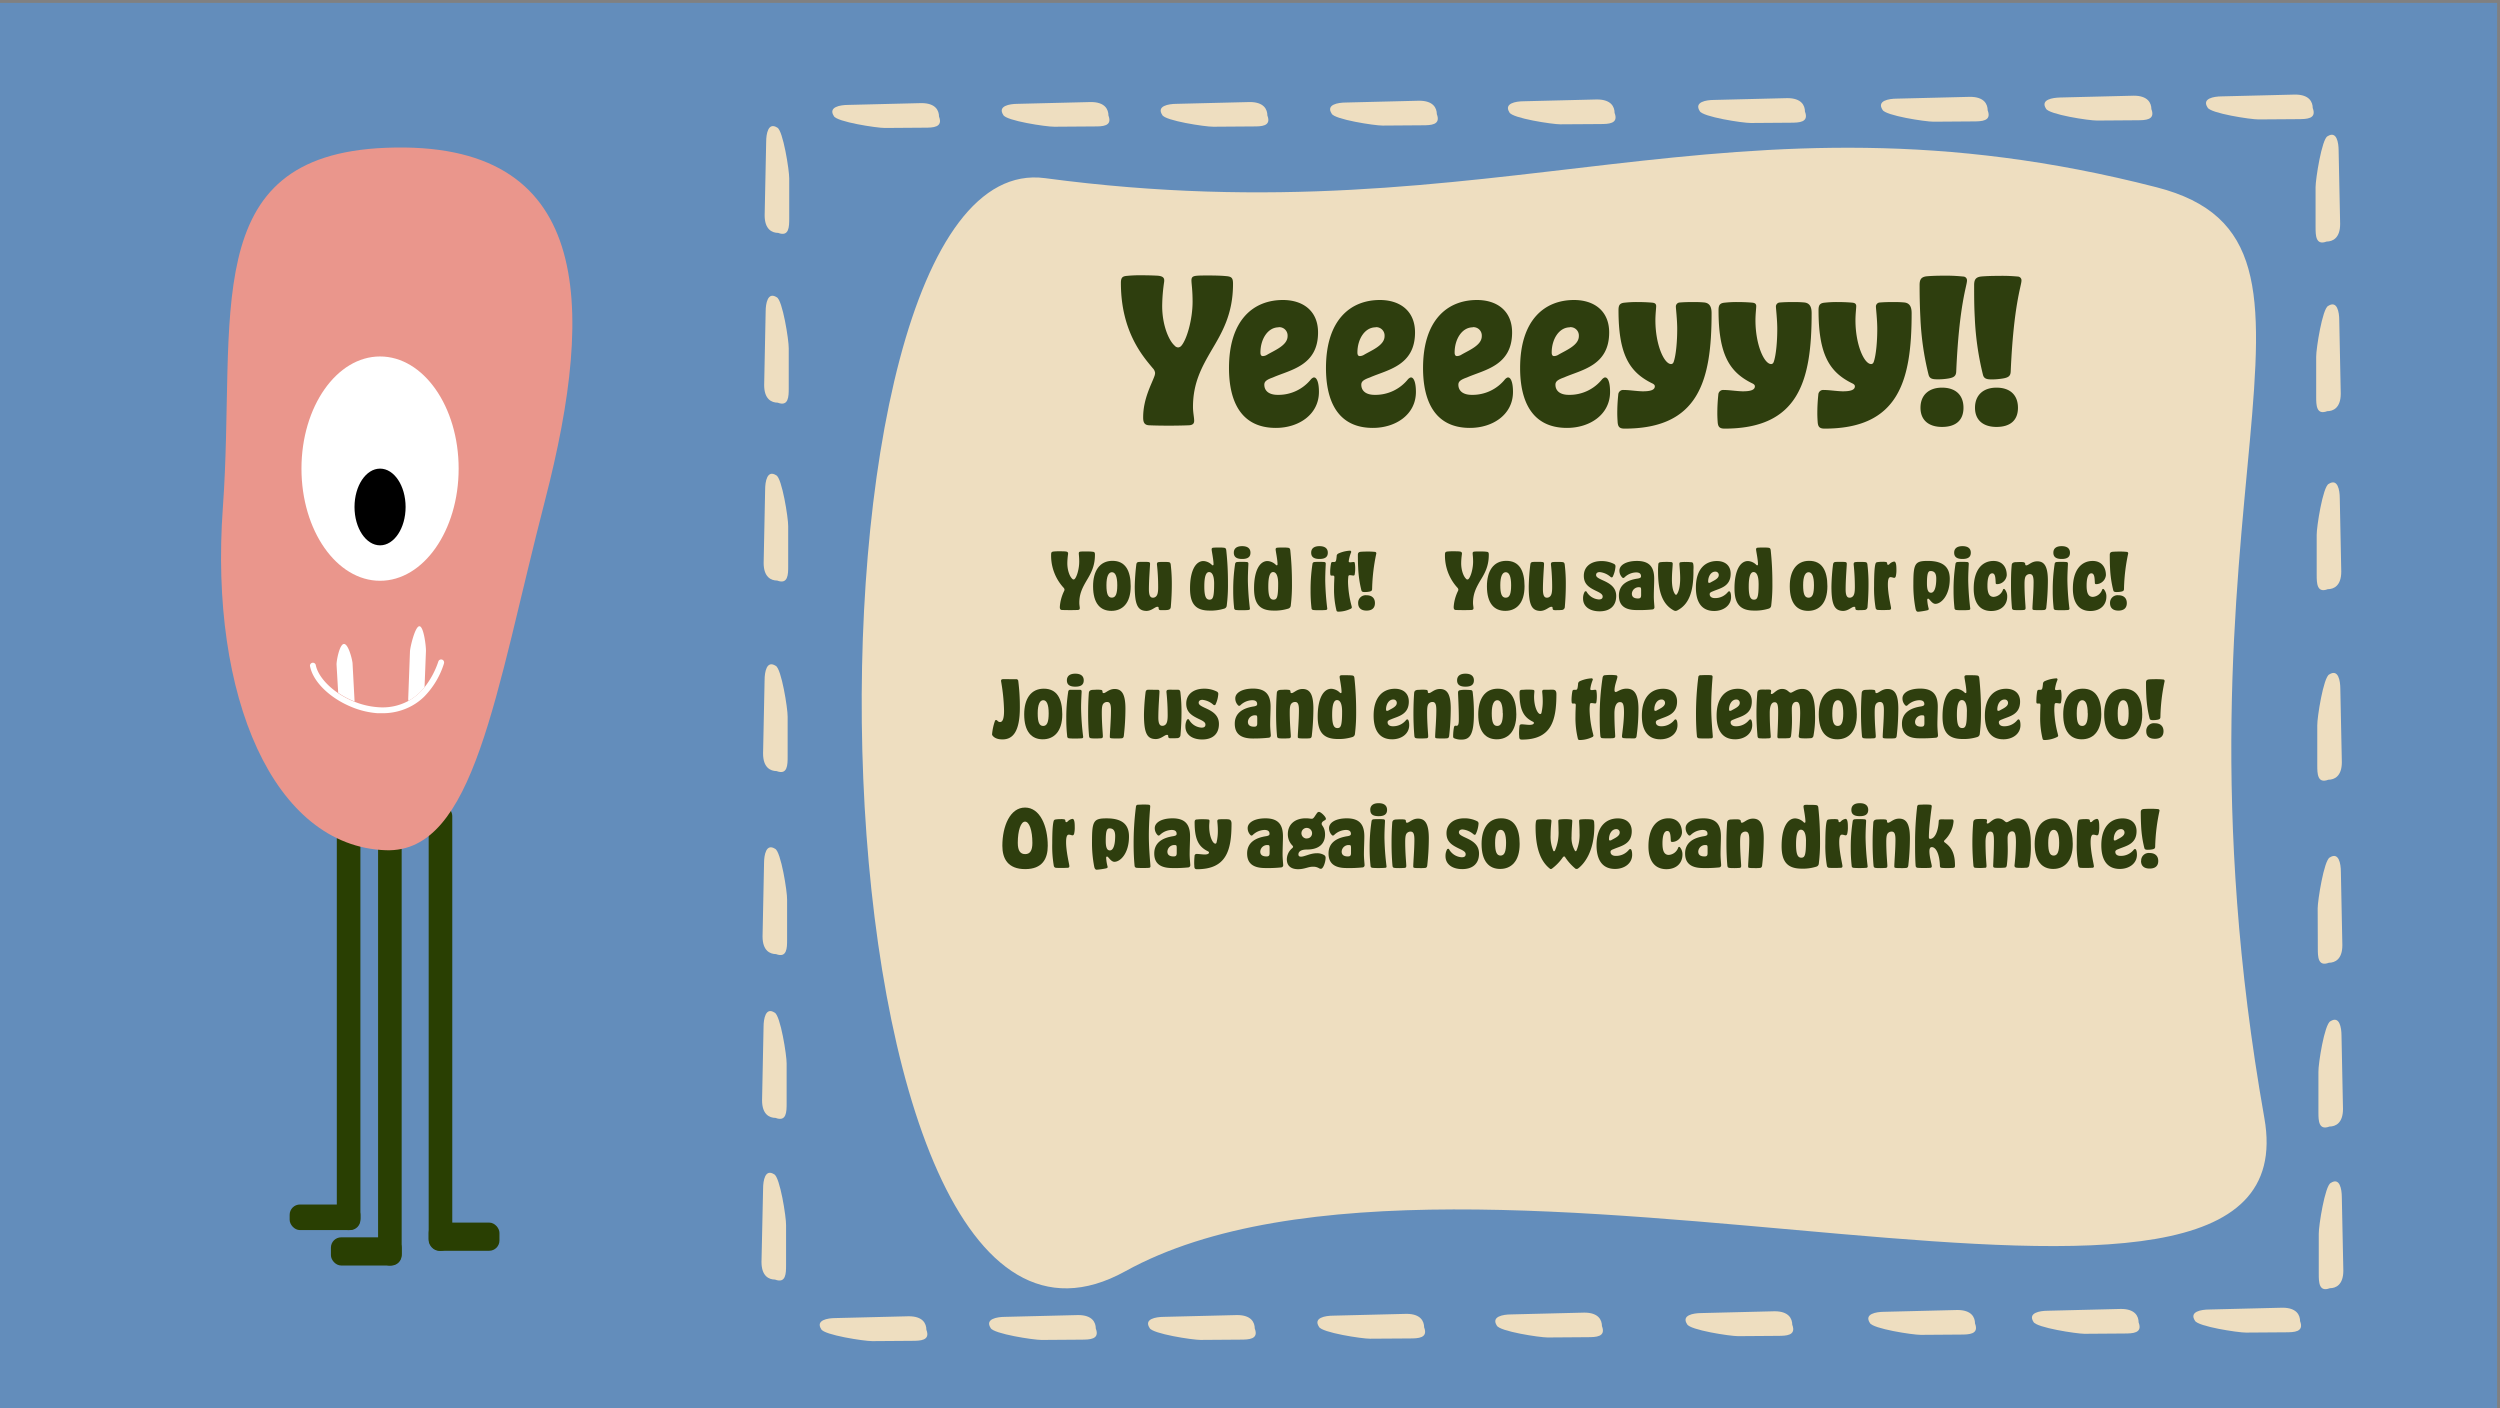 <svg xmlns="http://www.w3.org/2000/svg" width="870" height="490" viewBox="0 0 870 490"><rect x="0" y="0" width="870" height="490" fill="#808080" stroke="none"/><defs><style>.cls-1{fill:#638dbb;}.cls-2{fill:#293f02;}.cls-3{fill:#ea968c;}.cls-4{fill:#fff;}.cls-5{fill:#eedec0;}.cls-6{fill:#2e3e0e;}</style></defs><g id="youwon"><rect class="cls-1" x="-1" y="1" width="870" height="490"/><rect class="cls-2" x="131.57" y="284.96" width="8.21" height="155.44" rx="4.1"/><rect class="cls-2" x="115.16" y="430.59" width="24.62" height="9.81" rx="3.58"/><rect class="cls-2" x="149.19" y="279.84" width="8.21" height="155.44" rx="4.1" transform="translate(306.58 715.12) rotate(-180)"/><rect class="cls-2" x="149.19" y="425.47" width="24.62" height="9.81" rx="3.58" transform="translate(323 860.74) rotate(-180)"/><rect class="cls-2" x="117.21" y="287.02" width="8.21" height="141.06" rx="4.1"/><rect class="cls-2" x="100.8" y="419.17" width="24.62" height="8.9" rx="3.58"/><path class="cls-3" d="M189.7,174c-17.44,67.5-24.55,122.89-55.39,121.88-39-1.27-61.51-53.33-56.76-119.15,4.8-66.61-9.42-122.65,56.76-125.3C206,48.59,207.48,105.21,189.7,174Z"/><path class="cls-4" d="M123.39,244v.11a.09.09,0,0,1,0,0,28.17,28.17,0,0,1-5.7-3l-.57-9.78c-.07-1.21,1-7.14,2.56-7.23s2.9,5.45,3,6.65Z"/><path class="cls-4" d="M154.51,230.87a28.57,28.57,0,0,1-6.89,11.56,19.64,19.64,0,0,1-4.18,3.13A21,21,0,0,1,133,248.2c-.58,0-1.12,0-1.63,0a29.2,29.2,0,0,1-9.12-2.21,32.37,32.37,0,0,1-4.44-2.24c-5.15-3.13-9.06-7.51-9.92-11.9a1,1,0,0,1,2-.4c.64,3.24,3.58,6.9,7.77,9.75a28.17,28.17,0,0,0,5.7,3,26.87,26.87,0,0,0,8.14,1.9,18.87,18.87,0,0,0,10.64-2.19,19.27,19.27,0,0,0,5.58-4.73,29.36,29.36,0,0,0,4.83-9,1,1,0,0,1,1.94.67Z"/><path class="cls-4" d="M148.23,226.59l-.49,12.59a19.27,19.27,0,0,1-5.58,4.73,2.37,2.37,0,0,1-.1-.85l.61-16.36c.06-1.52,1.79-8.83,3.3-8.77S148.29,225.07,148.23,226.59Z"/><ellipse class="cls-4" cx="132.26" cy="163.08" rx="27.35" ry="39.03"/><ellipse cx="132.26" cy="176.43" rx="8.89" ry="13.35"/><path class="cls-5" d="M269.4,408.65h0c-3.15-2-3.83,2.2-3.84,4.93L265,439.17c0,4.95,2.6,6.12,4.71,6.12h0c3.82,1.47,3.83-2.2,3.84-4.93l0-14C273.63,423.67,271.42,409.53,269.4,408.65Z"/><path class="cls-5" d="M270.47,44.4h0c-3.15-2-3.84,2.21-3.84,4.94l-.53,25.59c0,4.94,2.6,6.11,4.71,6.12h0c3.82,1.46,3.83-2.2,3.84-4.93l0-14C274.7,59.43,272.49,45.28,270.47,44.4Z"/><path class="cls-5" d="M270.29,103.44h0c-3.14-2-3.83,2.2-3.84,4.93L265.93,134c0,4.95,2.59,6.12,4.71,6.13h0c3.82,1.46,3.83-2.21,3.84-4.94l0-14C274.53,118.46,272.32,104.32,270.29,103.44Z"/><path class="cls-5" d="M270.11,165.39h0c-3.14-2-3.83,2.2-3.84,4.93l-.52,25.59c0,4.94,2.59,6.12,4.7,6.12h0c3.83,1.47,3.84-2.2,3.84-4.93l0-14C274.34,180.41,272.13,166.26,270.11,165.39Z"/><path class="cls-5" d="M269.92,231.69h0c-3.15-2-3.83,2.21-3.84,4.94l-.53,25.59c0,4.94,2.6,6.11,4.71,6.12h0c3.82,1.46,3.83-2.2,3.84-4.93l0-14C274.15,246.72,271.94,232.57,269.92,231.69Z"/><path class="cls-5" d="M269.73,295.38h0c-3.14-2-3.83,2.21-3.84,4.94l-.52,25.59c0,4.94,2.59,6.11,4.7,6.12h0c3.82,1.46,3.84-2.2,3.84-4.93l0-14C274,310.41,271.75,296.26,269.73,295.38Z"/><path class="cls-5" d="M269.56,352.39h0c-3.14-2.05-3.83,2.2-3.84,4.93l-.52,25.59c0,4.94,2.59,6.11,4.71,6.12h0c3.82,1.47,3.83-2.2,3.84-4.93l0-14C273.8,367.41,271.59,353.26,269.56,352.39Z"/><path class="cls-5" d="M811.11,411.66h0c3.14-2.05,3.83,2.2,3.84,4.93l.53,25.59c0,4.95-2.6,6.12-4.71,6.12h0c-3.82,1.47-3.83-2.2-3.84-4.93l0-14C806.88,426.68,809.09,412.54,811.11,411.66Z"/><path class="cls-5" d="M810,47.41h0c3.15-2,3.83,2.2,3.84,4.94l.53,25.59c0,4.94-2.6,6.11-4.71,6.12h0c-3.82,1.46-3.83-2.2-3.84-4.94l0-14C805.81,62.43,808,48.29,810,47.41Z"/><path class="cls-5" d="M810.22,106.45h0c3.14-2,3.83,2.2,3.84,4.93l.52,25.59c0,4.95-2.59,6.12-4.71,6.12h0c-3.82,1.47-3.83-2.2-3.84-4.93l0-14C806,121.47,808.19,107.33,810.22,106.45Z"/><path class="cls-5" d="M810.4,168.39h0c3.14-2,3.83,2.21,3.84,4.94l.52,25.59c0,4.94-2.59,6.11-4.71,6.12h0c-3.82,1.47-3.83-2.2-3.84-4.93l0-14C806.17,183.42,808.37,169.27,810.4,168.39Z"/><path class="cls-5" d="M810.59,234.7h0c3.15-2,3.83,2.2,3.84,4.94l.53,25.59c0,4.94-2.6,6.11-4.71,6.12h0c-3.82,1.46-3.83-2.2-3.84-4.94l0-14C806.36,249.72,808.57,235.58,810.59,234.7Z"/><path class="cls-5" d="M810.78,298.39h0c3.14-2,3.83,2.21,3.84,4.94l.52,25.59c0,4.94-2.59,6.11-4.7,6.12h0c-3.83,1.46-3.84-2.2-3.84-4.93l-.05-14C806.55,313.42,808.76,299.27,810.78,298.39Z"/><path class="cls-5" d="M811,355.39h0c3.14-2,3.83,2.21,3.84,4.94l.52,25.59c0,4.94-2.59,6.11-4.71,6.12h0c-3.82,1.46-3.83-2.2-3.84-4.93l0-14C806.71,370.42,808.92,356.27,811,355.39Z"/><path class="cls-5" d="M788,389.09c18,101.63-278.64-11.83-396.4,53.31C278.1,505.21,271.27,49.6,363.69,62c158.84,21.24,237.57-35.24,386.79,3.17C825.07,84.32,749.93,173.88,788,389.09Z"/><path class="cls-5" d="M763.83,459.58h0c-2.05-3.14,2.19-3.85,4.91-3.87l25.56-.63c4.94,0,6.12,2.58,6.13,4.69h0c1.48,3.82-2.18,3.85-4.91,3.87l-13.94.1C778.85,463.75,764.72,461.6,763.83,459.58Z"/><path class="cls-5" d="M400.06,462.13h0c-2.06-3.14,2.18-3.84,4.91-3.86l25.56-.63c4.93,0,6.11,2.57,6.13,4.69h0c1.48,3.82-2.19,3.84-4.91,3.86l-13.94.1C415.08,466.31,400.94,464.15,400.06,462.13Z"/><path class="cls-5" d="M459,461.72h0c-2.06-3.14,2.18-3.85,4.91-3.87l25.56-.63c4.93,0,6.11,2.58,6.13,4.69h0c1.48,3.82-2.19,3.85-4.91,3.87l-13.94.09C474,465.89,459.9,463.74,459,461.72Z"/><path class="cls-5" d="M520.88,461.28h0c-2-3.14,2.19-3.84,4.92-3.86l25.55-.63c4.94,0,6.12,2.57,6.13,4.69h0c1.48,3.82-2.18,3.84-4.91,3.86l-13.94.1C535.9,465.46,521.77,463.31,520.88,461.28Z"/><path class="cls-5" d="M587.11,460.82h0c-2.06-3.14,2.18-3.85,4.91-3.87l25.55-.63c4.94,0,6.12,2.58,6.14,4.69h0c1.47,3.82-2.19,3.85-4.92,3.87l-13.94.1C602.13,465,588,462.84,587.11,460.82Z"/><path class="cls-5" d="M650.71,460.37h0c-2.05-3.14,2.19-3.84,4.91-3.86l25.56-.63c4.94,0,6.12,2.57,6.13,4.69h0c1.48,3.82-2.18,3.84-4.91,3.86l-13.94.1C665.73,464.55,651.6,462.39,650.71,460.37Z"/><path class="cls-5" d="M707.64,460h0c-2-3.14,2.19-3.84,4.91-3.86l25.56-.63c4.94,0,6.12,2.57,6.13,4.69h0c1.48,3.82-2.18,3.84-4.91,3.86l-13.94.1C722.66,464.15,708.53,462,707.64,460Z"/><path class="cls-5" d="M285.78,462.55h0c-2-3.14,2.19-3.84,4.91-3.86l25.56-.63c4.94,0,6.12,2.57,6.13,4.69h0c1.48,3.82-2.18,3.84-4.91,3.86l-13.94.1C300.8,466.73,286.67,464.57,285.78,462.55Z"/><path class="cls-5" d="M344.74,462.14h0c-2.05-3.14,2.19-3.85,4.92-3.87l25.55-.63c4.94,0,6.12,2.58,6.13,4.69h0c1.48,3.82-2.18,3.85-4.91,3.87l-13.94.1C359.76,466.32,345.63,464.16,344.74,462.14Z"/><path class="cls-5" d="M768.23,37.4h0c-2.06-3.14,2.18-3.84,4.91-3.86l25.56-.63c4.93,0,6.11,2.57,6.13,4.68h0c1.48,3.83-2.18,3.85-4.91,3.87l-13.94.1C783.25,41.58,769.11,39.42,768.23,37.4Z"/><path class="cls-5" d="M404.46,40h0c-2.06-3.14,2.18-3.84,4.91-3.86l25.55-.63c4.94,0,6.12,2.57,6.13,4.69h0C442.53,44,438.87,44,436.14,44l-13.94.1C419.48,44.13,405.34,42,404.46,40Z"/><path class="cls-5" d="M463.42,39.54h0c-2.06-3.14,2.18-3.85,4.91-3.86l25.55-.63c4.94,0,6.12,2.57,6.14,4.68h0c1.47,3.82-2.19,3.85-4.92,3.87l-13.94.1C478.44,43.72,464.3,41.56,463.42,39.54Z"/><path class="cls-5" d="M525.28,39.11h0c-2-3.14,2.18-3.85,4.91-3.87l25.56-.63c4.94,0,6.12,2.57,6.13,4.69h0c1.48,3.82-2.18,3.85-4.91,3.87L543,43.26C540.3,43.28,526.17,41.13,525.28,39.11Z"/><path class="cls-5" d="M591.5,38.64h0c-2-3.14,2.19-3.84,4.91-3.86L622,34.15c4.94,0,6.12,2.57,6.13,4.69h0c1.48,3.82-2.18,3.84-4.91,3.86l-13.94.1C606.52,42.82,592.39,40.66,591.5,38.64Z"/><path class="cls-5" d="M655.11,38.2h0c-2.05-3.15,2.18-3.85,4.91-3.87l25.56-.63c4.94,0,6.12,2.57,6.13,4.69h0c1.48,3.82-2.18,3.84-4.91,3.86l-13.94.1C670.13,42.37,656,40.22,655.11,38.2Z"/><path class="cls-5" d="M712,37.8h0C710,34.66,714.22,34,717,33.93l25.56-.63c4.93,0,6.11,2.57,6.13,4.69h0c1.48,3.82-2.19,3.85-4.91,3.86l-13.94.1C727.06,42,712.92,39.82,712,37.8Z"/><path class="cls-5" d="M290.18,40.38h0c-2.05-3.14,2.18-3.85,4.91-3.87l25.56-.63c4.94,0,6.12,2.57,6.13,4.69h0c1.48,3.82-2.18,3.85-4.91,3.86l-13.94.1C305.2,44.55,291.07,42.4,290.18,40.38Z"/><path class="cls-5" d="M349.14,40h0c-2.05-3.14,2.19-3.84,4.91-3.86l25.56-.63c4.94,0,6.12,2.57,6.13,4.69h0C387.22,44,383.56,44,380.83,44l-13.94.1C364.16,44.14,350,42,349.14,40Z"/><path class="cls-6" d="M399.93,148c-1.84-.07-2.11-1.23-2.11-2.79,0-6.47,3-11.64,3.94-14.36a3.32,3.32,0,0,0,.21-1.09,2.84,2.84,0,0,0-.82-1.64c-3.26-3.94-11.08-12.59-11.08-29.67,0-2,.68-2.31,2.11-2.45a47.52,47.52,0,0,1,5.5-.2c2,0,3.81.07,5,.13,2.37.14,2.58,1,2.44,2.18a60.29,60.29,0,0,0-.68,8.37c0,6.67,2.31,12,4.28,13.75a1.75,1.75,0,0,0,1.3.68,1.66,1.66,0,0,0,1-.48c2-2.17,4-9.32,4-15.44,0-4.15-.4-6.27-.4-7.42s.54-1.43,1.49-1.57,2.79-.13,4.56-.13c2.17,0,4.41.06,5.77.2,2.18.14,2.65.61,2.65,2.72,0,10.62-3.87,17-7.54,23.21-3.26,5.65-6.39,11.16-6.39,19.6,0,2,.41,3.61.41,4.83,0,.75-.27,1.5-1.84,1.57s-4.21.13-6.79.13S401.69,148.09,399.93,148Z"/><path class="cls-6" d="M444,148.91c-12.23,0-16.31-9.39-16.31-20.82,0-16.81,8.56-23.69,18.76-23.69,6.86,0,12.23,3.68,12.23,11.3,0,11.64-9.72,13-15.7,15.65-2.11.75-3,1.36-3,2.52,0,2,1.43,3.54,4.69,3.54a14.5,14.5,0,0,0,11.62-5.51c.41-.34.68-.55,1-.55.95,0,1.7,1.77,1.7,5C459,144.21,452,148.91,444,148.91Zm.95-35c-3.74,0-6.32,4.09-6.32,8.78,0,.68.21,1.23.82,1.23a3.14,3.14,0,0,0,1.29-.34c2.72-1.64,7.34-3.34,7.34-6.6A2.92,2.92,0,0,0,444.92,113.86Z"/><path class="cls-6" d="M477.75,148.91c-12.23,0-16.31-9.39-16.31-20.82,0-16.81,8.56-23.69,18.76-23.69,6.86,0,12.23,3.68,12.23,11.3,0,11.64-9.72,13-15.7,15.65-2.11.75-3,1.36-3,2.52,0,2,1.43,3.54,4.69,3.54a14.5,14.5,0,0,0,11.62-5.51c.41-.34.68-.55,1-.55.95,0,1.7,1.77,1.7,5C492.77,144.21,485.77,148.91,477.75,148.91Zm.95-35c-3.74,0-6.32,4.09-6.32,8.78,0,.68.21,1.23.82,1.23a3.14,3.14,0,0,0,1.29-.34c2.72-1.64,7.34-3.34,7.34-6.6A2.92,2.92,0,0,0,478.7,113.86Z"/><path class="cls-6" d="M511.53,148.91c-12.23,0-16.31-9.39-16.31-20.82,0-16.81,8.56-23.69,18.76-23.69,6.86,0,12.23,3.68,12.23,11.3,0,11.64-9.72,13-15.7,15.65-2.11.75-3,1.36-3,2.52,0,2,1.43,3.54,4.69,3.54a14.5,14.5,0,0,0,11.62-5.51c.41-.34.68-.55,1-.55.95,0,1.7,1.77,1.7,5C526.55,144.21,519.55,148.91,511.53,148.91Zm1-35c-3.74,0-6.32,4.09-6.32,8.78,0,.68.21,1.23.82,1.23a3.14,3.14,0,0,0,1.29-.34c2.72-1.64,7.34-3.34,7.34-6.6A2.92,2.92,0,0,0,512.48,113.86Z"/><path class="cls-6" d="M545.31,148.91c-12.23,0-16.31-9.39-16.31-20.82,0-16.81,8.56-23.69,18.76-23.69,6.86,0,12.23,3.68,12.23,11.3,0,11.64-9.72,13-15.7,15.65-2.11.75-3,1.36-3,2.52,0,2,1.43,3.54,4.69,3.54a14.5,14.5,0,0,0,11.62-5.51c.41-.34.68-.55,1-.55,1,0,1.7,1.77,1.7,5C560.33,144.21,553.33,148.91,545.31,148.91Zm1-35c-3.74,0-6.32,4.09-6.32,8.78,0,.68.21,1.23.82,1.23a3.14,3.14,0,0,0,1.29-.34c2.72-1.64,7.34-3.34,7.34-6.6A2.92,2.92,0,0,0,546.26,113.86Z"/><path class="cls-6" d="M565,135.71c1.91,0,4.42.41,6.59.47,2.45,0,4.29-.34,4.29-1.76,0-.41-.34-.75-.89-1-8.08-3.94-11.75-10.2-11.75-25.52,0-1.83.54-2.45,2.24-2.58a39.45,39.45,0,0,1,4.35-.21c1.63,0,3.46.07,5.09.21.75.07,1.43.27,1.43,1.22,0,.68-.27,2.86-.27,4.9,0,8.58,3.06,15.25,5.44,15.25.47,0,.81-.28,1-1,.74-2.32,1.15-6.81,1.15-11.17,0-3.4-.47-7.07-.47-7.89a1.41,1.41,0,0,1,1.42-1.36,44,44,0,0,1,4.49-.14,33,33,0,0,1,4.08.14c1.9.27,2.44,1.7,2.44,3.74,0,23.55-4.48,40.15-30.31,40.15-1.83,0-2.24-.75-2.38-2.17-.06-1-.13-2-.13-3.27a61.7,61.7,0,0,1,.34-6.33A1.7,1.7,0,0,1,565,135.71Z"/><path class="cls-6" d="M599.82,135.71c1.9,0,4.42.41,6.59.47,2.45,0,4.29-.34,4.29-1.76,0-.41-.34-.75-.89-1-8.09-3.94-11.76-10.2-11.76-25.52,0-1.83.55-2.45,2.25-2.58a39.45,39.45,0,0,1,4.35-.21c1.63,0,3.46.07,5.09.21.75.07,1.43.27,1.43,1.22,0,.68-.27,2.86-.27,4.9,0,8.58,3.06,15.25,5.44,15.25.47,0,.81-.28,1-1,.74-2.32,1.15-6.81,1.15-11.17,0-3.4-.47-7.07-.47-7.89a1.41,1.41,0,0,1,1.42-1.36,44,44,0,0,1,4.49-.14,33,33,0,0,1,4.08.14c1.9.27,2.44,1.7,2.44,3.74,0,23.55-4.48,40.15-30.31,40.15-1.83,0-2.24-.75-2.38-2.17-.07-1-.13-2-.13-3.27a61.7,61.7,0,0,1,.34-6.33A1.7,1.7,0,0,1,599.82,135.71Z"/><path class="cls-6" d="M634.62,135.71c1.9,0,4.42.41,6.59.47,2.45,0,4.29-.34,4.29-1.76,0-.41-.34-.75-.89-1-8.09-3.94-11.76-10.2-11.76-25.52,0-1.83.55-2.45,2.25-2.58a39.45,39.45,0,0,1,4.35-.21c1.63,0,3.46.07,5.09.21.75.07,1.43.27,1.43,1.22,0,.68-.27,2.86-.27,4.9,0,8.58,3.06,15.25,5.44,15.25.47,0,.81-.28,1-1,.74-2.32,1.15-6.81,1.15-11.17,0-3.4-.47-7.07-.47-7.89a1.41,1.41,0,0,1,1.42-1.36,43.88,43.88,0,0,1,4.49-.14,33,33,0,0,1,4.08.14c1.9.27,2.44,1.7,2.44,3.74,0,23.55-4.48,40.15-30.31,40.15-1.83,0-2.24-.75-2.38-2.17-.07-1-.13-2-.13-3.27a61.7,61.7,0,0,1,.34-6.33A1.7,1.7,0,0,1,634.62,135.71Z"/><path class="cls-6" d="M683.22,96.24a1.31,1.31,0,0,1,1.29,1.43c0,1.77-2.72,8.3-3.74,31.51-.07,1.83-.81,2.38-4.15,2.72A20,20,0,0,1,674,132c-1.69,0-2.51-.34-2.85-1.56a98.72,98.72,0,0,1-2.85-19.8c-.21-4.09-.28-7.42-.28-11.71.07-1.5.41-2.59,2.59-2.79,1.63-.14,3.87-.21,6.18-.21A58,58,0,0,1,683.22,96.24ZM668.33,141.9c0-4.42,2.93-7,7.48-7,4.76,0,7.48,2.59,7.48,7s-2.72,6.67-7.48,6.67C671.26,148.57,668.33,146.26,668.33,141.9Z"/><path class="cls-6" d="M702.18,96.24a1.31,1.31,0,0,1,1.29,1.43c0,1.77-2.72,8.3-3.74,31.51-.06,1.83-.81,2.38-4.14,2.72a20.1,20.1,0,0,1-2.65.13c-1.7,0-2.52-.34-2.86-1.56a100.18,100.18,0,0,1-2.85-19.8C687,106.58,687,103.25,687,99c.06-1.5.4-2.59,2.58-2.79,1.63-.14,3.87-.21,6.18-.21A58,58,0,0,1,702.18,96.24ZM687.3,141.9c0-4.42,2.92-7,7.47-7,4.76,0,7.48,2.59,7.48,7s-2.72,6.67-7.48,6.67C690.22,148.57,687.3,146.26,687.3,141.9Z"/><path class="cls-6" d="M369.64,212.28c-.72,0-.82-.48-.82-1.09a14.83,14.83,0,0,1,1.54-5.61,1.41,1.41,0,0,0,.08-.43,1.1,1.1,0,0,0-.32-.63,16.52,16.52,0,0,1-4.33-11.59c0-.77.27-.91.82-1a18.18,18.18,0,0,1,2.15-.08c.77,0,1.49,0,1.94.05.93.06,1,.4,1,.85a23.27,23.27,0,0,0-.27,3.27c0,2.61.91,4.68,1.68,5.37a.65.65,0,0,0,.5.27.67.67,0,0,0,.4-.19c.79-.85,1.56-3.64,1.56-6,0-1.62-.15-2.45-.15-2.9s.21-.56.58-.61,1.09-.05,1.78-.05c.85,0,1.72,0,2.26.08.84.05,1,.24,1,1.06,0,4.15-1.51,6.65-2.95,9.06-1.27,2.21-2.49,4.36-2.49,7.66,0,.77.16,1.41.16,1.89,0,.29-.11.58-.72.61s-1.65.05-2.65.05S370.33,212.3,369.64,212.28Z"/><path class="cls-6" d="M380.39,204c0-5.27,2.26-8.83,6.75-8.83s6.34,3.41,6.34,8.83c0,6-2.92,8.58-6.72,8.58S380.39,210.07,380.39,204Zm8.42-.37c0-3.06-.69-4.5-1.86-4.5s-1.91,1.44-1.91,4.5.53,4.35,1.88,4.35S388.81,206.64,388.81,203.67Z"/><path class="cls-6" d="M394.89,204.09a75.75,75.75,0,0,1,.55-7.65c.08-.56.32-.8.75-.86s1.19-.05,1.83-.05,1.17,0,1.62.05.58.27.58.62c0,.85-.4,5.44-.4,8.9,0,2.18.51,2.9,1.39,2.9a1.51,1.51,0,0,0,1.08-.43c.54-.5.75-1.41.75-3.19a71.51,71.51,0,0,0-.43-8c0-.54.19-.72.69-.78a12.66,12.66,0,0,1,1.44-.05c.66,0,1.3,0,1.8.05s.8.19.88.93a58.12,58.12,0,0,1,.37,7c0,2.31-.11,4.84-.35,7.65-.05.8-.55,1-1.16,1.09a11.17,11.17,0,0,1-1.44.06c-.37,0-.74,0-1,0-.45-.05-.63-.24-.63-.66s-.14-.51-.43-.51c-.85,0-2,1.44-3.87,1.44C395.92,212.52,394.89,210.44,394.89,204.09Z"/><path class="cls-6" d="M414.13,204.78c0-6.11,1.91-9.54,4.7-9.54a4.54,4.54,0,0,1,2.95,1.38.39.39,0,0,0,.27.11c.15,0,.26-.11.26-.37,0-1.63-.66-4.63-.66-5.19,0-.4.26-.56.63-.58s1-.06,1.49-.06c.72,0,1.46,0,2.15.08.45.06.74.19.82.91a103.8,103.8,0,0,1,.59,11.48,56.38,56.38,0,0,1-.43,7.79,1.18,1.18,0,0,1-.82,1,16,16,0,0,1-5.31.69C416.07,212.44,414.13,210.1,414.13,204.78Zm8.39-1.7c0-2.92-.79-4-1.75-4s-1.67,1.2-1.67,5c0,3.57.64,4.6,1.8,4.6S422.52,208,422.52,203.08Z"/><path class="cls-6" d="M434.47,212.28c-.64.05-1.38.08-2.15.08s-1.51,0-2.18-.08a.68.68,0,0,1-.66-.69,53.11,53.11,0,0,1-.32-6.06,59.21,59.21,0,0,1,.66-9.28.73.73,0,0,1,.75-.67c.58-.05,1.11-.05,1.62-.05s1.06,0,1.64.05c.4,0,.61.22.61.54,0,.58-.18,3-.18,5.82a92.77,92.77,0,0,0,.71,9.86C435,212.12,434.73,212.25,434.47,212.28Zm-5.1-19.94c0-1.41.93-2.28,2.9-2.28s2.89.87,2.89,2.28-.82,2.18-2.89,2.18S429.37,193.72,429.37,192.34Z"/><path class="cls-6" d="M436.41,204.78c0-6.11,1.91-9.54,4.7-9.54a4.51,4.51,0,0,1,2.94,1.38.39.39,0,0,0,.27.11c.16,0,.26-.11.26-.37,0-1.63-.66-4.63-.66-5.19,0-.4.27-.56.64-.58s1-.06,1.48-.06c.72,0,1.46,0,2.15.08.46.06.75.19.83.91A106.85,106.85,0,0,1,449.6,203a58.2,58.2,0,0,1-.42,7.79,1.21,1.21,0,0,1-.83,1,15.93,15.93,0,0,1-5.31.69C438.34,212.44,436.41,210.1,436.41,204.78Zm8.39-1.7c0-2.92-.8-4-1.76-4s-1.67,1.2-1.67,5c0,3.57.64,4.6,1.81,4.6S444.8,208,444.8,203.08Z"/><path class="cls-6" d="M461.39,212.28c-.64.05-1.38.08-2.15.08s-1.52,0-2.18-.08a.67.67,0,0,1-.66-.69,50.91,50.91,0,0,1-.32-6.06,59.21,59.21,0,0,1,.66-9.28.72.72,0,0,1,.74-.67c.59-.05,1.12-.05,1.62-.05s1.07,0,1.65.05c.4,0,.61.22.61.54,0,.58-.18,3-.18,5.82a92.77,92.77,0,0,0,.71,9.86C461.89,212.12,461.65,212.25,461.39,212.28Zm-5.1-19.94c0-1.41.93-2.28,2.89-2.28s2.9.87,2.9,2.28-.83,2.18-2.9,2.18S456.29,193.72,456.29,192.34Z"/><path class="cls-6" d="M470.2,192.18a12.76,12.76,0,0,0-.85,3.14c0,.24.13.37.51.37s.82-.11,1.19-.11.37.16.43.48a10.83,10.83,0,0,1,.13,1.78,10.55,10.55,0,0,1-.19,2.13.37.37,0,0,1-.4.32c-.34,0-.79-.13-1.27-.13s-.53.32-.56.77a15.56,15.56,0,0,0-.08,1.65,35.35,35.35,0,0,0,1.22,8.24,4.68,4.68,0,0,1,.11.5.57.57,0,0,1-.29.48,10,10,0,0,1-4.36,1.06c-.37,0-.58-.08-.69-.37a30.45,30.45,0,0,1-.85-7.79c0-1.51.08-2.95.11-3.75,0-.45-.11-.63-.4-.63l-.61,0c-.24,0-.37-.13-.4-.45a5.58,5.58,0,0,1-.05-.66,17.36,17.36,0,0,1,.27-3c.08-.51.29-.64.58-.64s.4,0,.58,0c.64,0,.67-.59.83-1.94a1,1,0,0,1,.58-1,11.22,11.22,0,0,1,4.12-1C470.15,191.7,470.25,191.92,470.2,192.18Z"/><path class="cls-6" d="M478.46,192.05a.51.51,0,0,1,.5.56,64.73,64.73,0,0,0-1.46,12.3c0,.72-.32.93-1.62,1.07a7.9,7.9,0,0,1-1,.05c-.67,0-1-.13-1.12-.61a39.29,39.29,0,0,1-1.11-7.74c-.08-1.59-.11-2.89-.11-4.57,0-.58.16-1,1-1.09.64-.05,1.51-.08,2.41-.08A23.32,23.32,0,0,1,478.46,192.05Zm-5.82,17.83a2.62,2.62,0,0,1,2.92-2.73c1.86,0,2.92,1,2.92,2.73s-1.06,2.61-2.92,2.61S472.64,211.59,472.64,209.88Z"/><path class="cls-6" d="M506.7,212.28c-.72,0-.82-.48-.82-1.09a14.83,14.83,0,0,1,1.54-5.61,1.41,1.41,0,0,0,.08-.43,1.1,1.1,0,0,0-.32-.63,16.56,16.56,0,0,1-4.33-11.59c0-.77.27-.91.82-1a18.35,18.35,0,0,1,2.16-.08c.77,0,1.48,0,1.93.05.93.06,1,.4,1,.85a23.27,23.27,0,0,0-.27,3.27c0,2.61.91,4.68,1.68,5.37a.56.56,0,0,0,.9.08c.8-.85,1.57-3.64,1.57-6,0-1.62-.16-2.45-.16-2.9s.21-.56.58-.61,1.09-.05,1.78-.05c.85,0,1.73,0,2.26.08.85.05,1,.24,1,1.06,0,4.15-1.51,6.65-3,9.06-1.27,2.21-2.49,4.36-2.49,7.66,0,.77.16,1.41.16,1.89,0,.29-.11.58-.72.61s-1.64.05-2.65.05S507.39,212.3,506.7,212.28Z"/><path class="cls-6" d="M517.45,204c0-5.27,2.26-8.83,6.75-8.83s6.34,3.41,6.34,8.83c0,6-2.92,8.58-6.71,8.58S517.45,210.07,517.45,204Zm8.42-.37c0-3.06-.69-4.5-1.86-4.5s-1.91,1.44-1.91,4.5S522.63,208,524,208,525.87,206.64,525.87,203.67Z"/><path class="cls-6" d="M532,204.09a72.56,72.56,0,0,1,.56-7.65c.07-.56.31-.8.74-.86s1.19-.05,1.83-.05,1.17,0,1.62.05.58.27.58.62c0,.85-.39,5.44-.39,8.9,0,2.18.5,2.9,1.38,2.9a1.55,1.55,0,0,0,1.09-.43c.53-.5.74-1.41.74-3.19a71.51,71.51,0,0,0-.43-8c0-.54.19-.72.69-.78a12.66,12.66,0,0,1,1.44-.05c.66,0,1.3,0,1.8.05s.8.19.88.93a56.12,56.12,0,0,1,.37,7c0,2.31-.1,4.84-.34,7.65a1.09,1.09,0,0,1-1.17,1.09,11.17,11.17,0,0,1-1.44.06,10,10,0,0,1-1,0c-.46-.05-.64-.24-.64-.66s-.13-.51-.43-.51c-.85,0-2,1.44-3.87,1.44C533,212.52,532,210.44,532,204.09Z"/><path class="cls-6" d="M556.4,208.61c.93,0,1.33-.37,1.33-1s-.48-1.11-1.94-1.81c-2.55-1.22-4.62-2.31-4.62-5.42s2.39-5.13,6.16-5.13a9.6,9.6,0,0,1,4.35,1,.89.89,0,0,1,.51.88,9.86,9.86,0,0,1-.91,3.48.45.45,0,0,1-.42.32.54.54,0,0,1-.37-.16,6.76,6.76,0,0,0-3.77-1.68c-.85,0-1.28.4-1.28,1s.48,1,2,1.7c2.37,1.06,5,2.31,5,5.61,0,3.56-2.29,5.34-5.77,5.34s-5.76-1.7-5.76-4.44a4.53,4.53,0,0,1,.51-2.28.5.5,0,0,1,.39-.27.38.38,0,0,1,.35.21A5.34,5.34,0,0,0,556.4,208.61Z"/><path class="cls-6" d="M563.38,207.25c0-3.85,3-5.39,6.48-5.9.82-.13,1.22-.32,1.22-.79,0-.83-.45-1.36-1.73-1.36a6,6,0,0,0-4,1.7.67.67,0,0,1-.45.24.49.49,0,0,1-.34-.16,3.34,3.34,0,0,1-1-2.42c0-1.89,2.31-3.35,6.1-3.35,4.46,0,6,2.24,6,6.2,0,1.62-.13,4.17-.13,6.14,0,1.54.21,3.29.21,3.72a.74.74,0,0,1-.67.82,44.77,44.77,0,0,1-5.52.21C565.53,212.3,563.38,210.79,563.38,207.25Zm7.73-1.88c0-.8-.11-1-.56-1a2.38,2.38,0,0,0-2.66,2.23c0,1.17.8,1.67,2.15,1.67.85,0,1.07-.37,1.07-1.17Z"/><path class="cls-6" d="M583.79,212.38a1.64,1.64,0,0,1-.69.22,1.56,1.56,0,0,1-.71-.22c-3.64-2-5.39-6.06-5.39-13.55a20.68,20.68,0,0,1,.08-2.21c0-.66.18-.93.95-1,.48-.05,1.2-.08,1.89-.08a16,16,0,0,1,1.75.08.5.5,0,0,1,.43.56c0,.88-.27,3.11-.27,5.58,0,1.65.21,3.83,1.09,5a.38.38,0,0,0,.34.21.35.35,0,0,0,.32-.21c.9-1.33,1.12-3.61,1.12-5.47,0-2.24-.27-4.47-.27-5.05,0-.43.19-.56.48-.59a10.7,10.7,0,0,1,1.73-.08,12,12,0,0,1,1.77.08c.75,0,.83.32.91,1.09s0,1.3,0,1.94C589.37,206.51,587.41,210.47,583.79,212.38Z"/><path class="cls-6" d="M596.54,212.62c-4.78,0-6.37-3.66-6.37-8.13,0-6.57,3.34-9.25,7.32-9.25,2.68,0,4.78,1.43,4.78,4.41,0,4.55-3.79,5.08-6.13,6.11-.82.3-1.17.54-1.17,1,0,.77.56,1.38,1.83,1.38a5.67,5.67,0,0,0,4.54-2.15c.16-.14.27-.22.4-.22.37,0,.67.7.67,2C602.41,210.79,599.67,212.62,596.54,212.62Zm.37-13.69c-1.46,0-2.47,1.6-2.47,3.43,0,.27.08.48.32.48a1.16,1.16,0,0,0,.5-.13c1.06-.64,2.87-1.3,2.87-2.58A1.14,1.14,0,0,0,596.91,198.93Z"/><path class="cls-6" d="M603.6,204.78c0-6.11,1.91-9.54,4.7-9.54a4.49,4.49,0,0,1,2.94,1.38.39.39,0,0,0,.27.11c.16,0,.27-.11.27-.37,0-1.63-.67-4.63-.67-5.19,0-.4.27-.56.64-.58s1-.06,1.49-.06c.71,0,1.46,0,2.15.08.45.06.74.19.82.91a106.85,106.85,0,0,1,.58,11.48,58.2,58.2,0,0,1-.42,7.79,1.19,1.19,0,0,1-.82,1,16,16,0,0,1-5.31.69C605.54,212.44,603.6,210.1,603.6,204.78Zm8.39-1.7c0-2.92-.8-4-1.75-4s-1.68,1.2-1.68,5c0,3.57.64,4.6,1.81,4.6S612,208,612,203.08Z"/><path class="cls-6" d="M622.84,204c0-5.27,2.26-8.83,6.75-8.83s6.34,3.41,6.34,8.83c0,6-2.92,8.58-6.71,8.58S622.84,210.07,622.84,204Zm8.42-.37c0-3.06-.69-4.5-1.86-4.5s-1.91,1.44-1.91,4.5S628,208,629.38,208,631.26,206.64,631.26,203.67Z"/><path class="cls-6" d="M637.34,204.09a72.56,72.56,0,0,1,.56-7.65c.08-.56.32-.8.74-.86s1.2-.05,1.83-.05,1.17,0,1.62.05.59.27.59.62c0,.85-.4,5.44-.4,8.9,0,2.18.5,2.9,1.38,2.9a1.53,1.53,0,0,0,1.09-.43c.53-.5.74-1.41.74-3.19a76,76,0,0,0-.42-8c0-.54.18-.72.69-.78a12.38,12.38,0,0,1,1.43-.05c.66,0,1.3,0,1.81.05s.79.19.87.93a56.12,56.12,0,0,1,.37,7c0,2.31-.1,4.84-.34,7.65a1.09,1.09,0,0,1-1.17,1.09,11.09,11.09,0,0,1-1.43.06,10.07,10.07,0,0,1-1,0c-.45-.05-.64-.24-.64-.66s-.13-.51-.42-.51c-.85,0-2,1.44-3.88,1.44C638.38,212.52,637.34,210.44,637.34,204.09Z"/><path class="cls-6" d="M657.41,212.25c-.5,0-1.12.05-1.81.05s-1.4,0-2.15-.05a.81.81,0,0,1-.74-.72,40.09,40.09,0,0,1-.53-7.6c0-4.62.21-6.72.45-7.6.11-.43.29-.59.51-.67a10.9,10.9,0,0,1,2-.16,5.43,5.43,0,0,1,1.2.08c.29.06.37.24.4.56s.16.43.29.43a.88.88,0,0,0,.45-.21,2.83,2.83,0,0,1,1.67-.94c.48,0,.8.62.8,2.72a9.27,9.27,0,0,1-.21,2.39c-.14.45-.35.56-.59.56s-.74-.24-1.25-.24-.92.5-.92,2.58c0,3.35,1.11,7.65,1.11,8.18C658.1,212,657.94,212.2,657.41,212.25Z"/><path class="cls-6" d="M667.52,212.89c-.39,0-.69-.16-.9-1a43,43,0,0,1-.77-8.69c0-7.13.56-8,5-8,6,0,7.67,2.71,7.67,6.25,0,5.79-3,8.69-5,8.69-1.22,0-2.07-1.81-2.52-1.81-.21,0-.32.19-.32.43a14.65,14.65,0,0,0,.53,3.14c0,.29-.24.42-.58.5A24,24,0,0,1,667.52,212.89Zm3.06-9.86c0,2.63.61,3.24,1.43,3.24,1.2,0,1.81-2,1.81-4.92,0-1.86-.67-2.63-2-2.63C671,198.72,670.58,199.52,670.58,203Z"/><path class="cls-6" d="M685.15,212.28c-.64.05-1.38.08-2.15.08s-1.51,0-2.18-.08a.68.68,0,0,1-.66-.69,53.11,53.11,0,0,1-.32-6.06,58,58,0,0,1,.67-9.28.71.71,0,0,1,.74-.67c.58-.05,1.11-.05,1.62-.05s1.06,0,1.64.05c.4,0,.62.22.62.54,0,.58-.19,3-.19,5.82a91.51,91.51,0,0,0,.72,9.86C685.66,212.12,685.42,212.25,685.15,212.28Zm-5.1-19.94c0-1.41.93-2.28,2.9-2.28s2.89.87,2.89,2.28-.82,2.18-2.89,2.18S680.05,193.72,680.05,192.34Z"/><path class="cls-6" d="M686.85,204.86c0-6.62,3-9.65,6.88-9.65,3.1,0,4.62,2.18,4.62,4.95a3.47,3.47,0,0,1-3.3,3.13c-.37,0-.53-.1-.55-.42-.08-1.7-.11-3.35-1.2-3.35s-1.67,1.51-1.67,4.28c0,2.26.45,3.91,2.18,3.91a3.7,3.7,0,0,0,3.24-2.53.35.35,0,0,1,.34-.24.38.38,0,0,1,.29.19,3.74,3.74,0,0,1,.83,2.5c0,2.73-1.89,5-5.61,5C688.66,212.62,686.85,209.38,686.85,204.86Z"/><path class="cls-6" d="M712.66,202.1a84.22,84.22,0,0,1-.56,9.41.79.79,0,0,1-.75.77,15.47,15.47,0,0,1-1.62.05c-.66,0-1.3,0-1.85-.05s-.59-.24-.59-.56c0-1.22.4-5.66.4-9.14,0-1.89-.32-2.8-1.3-2.8a1.67,1.67,0,0,0-1.22.48c-.45.43-.64,1.17-.64,3.11,0,4,.37,7.42.37,8.22,0,.47-.21.66-.69.69s-1,.05-1.48.05c-.67,0-1.31,0-1.78-.05s-.75-.16-.8-.85c-.19-2.05-.32-4.65-.32-7.66,0-2.15,0-4.52.24-7,0-.85.56-1.06,1.25-1.14.48,0,1-.05,1.56-.05s.91,0,1.23.05.66.24.66.61.13.51.37.51c.8,0,1.81-1.41,3.8-1.41C711.46,195.32,712.66,197.15,712.66,202.1Z"/><path class="cls-6" d="M719.66,212.28c-.63.05-1.38.08-2.15.08s-1.51,0-2.17-.08a.68.68,0,0,1-.67-.69,53.11,53.11,0,0,1-.32-6.06,59.16,59.16,0,0,1,.67-9.28.71.71,0,0,1,.74-.67c.58-.05,1.12-.05,1.62-.05s1.06,0,1.65.05c.39,0,.61.22.61.54,0,.58-.19,3-.19,5.82a91.51,91.51,0,0,0,.72,9.86C720.17,212.12,719.93,212.25,719.66,212.28Zm-5.09-19.94c0-1.41.92-2.28,2.89-2.28s2.89.87,2.89,2.28-.82,2.18-2.89,2.18S714.57,193.72,714.57,192.34Z"/><path class="cls-6" d="M721.36,204.86c0-6.62,3-9.65,6.88-9.65,3.1,0,4.62,2.18,4.62,4.95a3.47,3.47,0,0,1-3.29,3.13c-.38,0-.54-.1-.56-.42-.08-1.7-.11-3.35-1.2-3.35s-1.67,1.51-1.67,4.28c0,2.26.45,3.91,2.18,3.91a3.7,3.7,0,0,0,3.24-2.53.36.36,0,0,1,.34-.24.38.38,0,0,1,.29.19,3.74,3.74,0,0,1,.83,2.5c0,2.73-1.89,5-5.61,5C723.17,212.62,721.36,209.38,721.36,204.86Z"/><path class="cls-6" d="M740.1,192.05a.51.51,0,0,1,.51.56,64.73,64.73,0,0,0-1.46,12.3c0,.72-.32.93-1.62,1.07a8,8,0,0,1-1,.05c-.66,0-1-.13-1.11-.61a38.51,38.51,0,0,1-1.12-7.74c-.08-1.59-.1-2.89-.1-4.57,0-.58.16-1,1-1.09.63-.05,1.51-.08,2.41-.08A23,23,0,0,1,740.1,192.05Zm-5.81,17.83a2.62,2.62,0,0,1,2.92-2.73c1.86,0,2.92,1,2.92,2.73s-1.06,2.61-2.92,2.61S734.29,211.59,734.29,209.88Z"/><path class="cls-6" d="M345.43,256a.67.67,0,0,1-.19-.51,19.22,19.22,0,0,1,1-4.6.42.42,0,0,1,.4-.32c.21,0,.35.13.56.35a1.15,1.15,0,0,0,.84.35c1,0,1.37-1.59,1.37-3.9A66.21,66.21,0,0,0,348.36,237c0-.49.24-.62.62-.65s1.39,0,2.25,0,1.8,0,2.42,0a.69.69,0,0,1,.7.59,70.7,70.7,0,0,1,.56,9.28c0,8.42-2.47,11.09-6,11.09C346.91,257.34,345.86,256.61,345.43,256Z"/><path class="cls-6" d="M356.42,248.59c0-5.32,2.28-8.93,6.83-8.93s6.42,3.45,6.42,8.93c0,6.11-3,8.69-6.8,8.69S356.42,254.7,356.42,248.59Zm8.52-.37c0-3.1-.7-4.55-1.88-4.55s-1.94,1.45-1.94,4.55.54,4.41,1.91,4.41S364.94,251.23,364.94,248.22Z"/><path class="cls-6" d="M376.44,256.93c-.65.06-1.4.08-2.18.08s-1.53,0-2.2-.08a.67.67,0,0,1-.67-.7,52,52,0,0,1-.32-6.13,59.49,59.49,0,0,1,.67-9.39.71.71,0,0,1,.75-.67c.59,0,1.13,0,1.64,0s1.07,0,1.66,0c.41,0,.62.21.62.54,0,.59-.19,3-.19,5.89a92.55,92.55,0,0,0,.73,10A.48.48,0,0,1,376.44,256.93Zm-5.16-20.17c0-1.43.94-2.32,2.93-2.32s2.93.89,2.93,2.32-.83,2.2-2.93,2.2S371.28,238.16,371.28,236.76Z"/><path class="cls-6" d="M391.65,246.63a82.85,82.85,0,0,1-.57,9.52c-.08.52-.34.76-.75.78a13.33,13.33,0,0,1-1.64.06c-.67,0-1.31,0-1.88-.06s-.59-.24-.59-.56c0-1.24.4-5.73.4-9.26,0-1.9-.32-2.82-1.31-2.82a1.7,1.7,0,0,0-1.24.48c-.46.44-.64,1.19-.64,3.15,0,4,.37,7.51.37,8.31,0,.49-.21.68-.7.7s-1,.06-1.5.06c-.67,0-1.32,0-1.8-.06s-.75-.16-.81-.86c-.19-2.07-.32-4.7-.32-7.74,0-2.18.05-4.58.24-7.11.06-.86.57-1.07,1.27-1.15.48,0,1-.06,1.58-.06s.91,0,1.24.06c.48,0,.67.24.67.62s.13.51.37.51c.81,0,1.83-1.43,3.85-1.43C390.44,239.77,391.65,241.63,391.65,246.63Z"/><path class="cls-6" d="M398.1,248.65a74.54,74.54,0,0,1,.56-7.75c.08-.56.33-.81.76-.86s1.2,0,1.85,0,1.18,0,1.64,0,.59.27.59.62c0,.86-.4,5.51-.4,9,0,2.21.51,2.93,1.39,2.93a1.58,1.58,0,0,0,1.11-.43c.53-.51.75-1.42.75-3.23a76.33,76.33,0,0,0-.43-8.12c0-.54.19-.73.7-.78a12.75,12.75,0,0,1,1.45,0c.67,0,1.31,0,1.82,0s.81.19.89.94a57.25,57.25,0,0,1,.38,7.05c0,2.34-.11,4.9-.35,7.75a1.11,1.11,0,0,1-1.18,1.1,13.57,13.57,0,0,1-1.45.05c-.38,0-.76,0-1,0-.45-.06-.64-.24-.64-.68s-.14-.51-.43-.51c-.86,0-2,1.46-3.92,1.46C399.15,257.18,398.1,255.08,398.1,248.65Z"/><path class="cls-6" d="M418.15,253.22c.94,0,1.34-.38,1.34-1.05s-.49-1.13-2-1.83c-2.58-1.23-4.68-2.34-4.68-5.49s2.42-5.19,6.24-5.19a9.66,9.66,0,0,1,4.4,1,.89.89,0,0,1,.51.89,10,10,0,0,1-.91,3.52.46.46,0,0,1-.43.33.57.57,0,0,1-.38-.16,6.78,6.78,0,0,0-3.81-1.7c-.86,0-1.29.4-1.29,1s.48,1,2,1.72c2.39,1.08,5.05,2.34,5.05,5.68,0,3.6-2.31,5.4-5.83,5.4s-5.83-1.72-5.83-4.49a4.63,4.63,0,0,1,.51-2.31.53.53,0,0,1,.41-.27.37.37,0,0,1,.35.21A5.36,5.36,0,0,0,418.15,253.22Z"/><path class="cls-6" d="M429.7,251.85c0-3.9,3.06-5.46,6.56-6,.83-.14,1.23-.33,1.23-.81,0-.83-.45-1.37-1.74-1.37a6.11,6.11,0,0,0-4.06,1.72.69.69,0,0,1-.46.24.51.51,0,0,1-.35-.16,3.38,3.38,0,0,1-1-2.45c0-1.91,2.34-3.39,6.18-3.39,4.51,0,6.1,2.26,6.1,6.27,0,1.64-.14,4.22-.14,6.22,0,1.56.22,3.33.22,3.76a.76.76,0,0,1-.67.84A48.06,48.06,0,0,1,436,257C431.88,257,429.7,255.43,429.7,251.85Zm7.82-1.91c0-.81-.11-1-.56-1a2.41,2.41,0,0,0-2.69,2.26c0,1.18.8,1.69,2.17,1.69.86,0,1.08-.37,1.08-1.18Z"/><path class="cls-6" d="M457.06,246.63a85.31,85.31,0,0,1-.57,9.52c-.08.52-.35.76-.75.78a13.33,13.33,0,0,1-1.64.06c-.67,0-1.32,0-1.88-.06s-.59-.24-.59-.56c0-1.24.4-5.73.4-9.26,0-1.9-.32-2.82-1.32-2.82a1.7,1.7,0,0,0-1.23.48c-.46.44-.65,1.19-.65,3.15,0,4,.38,7.51.38,8.31,0,.49-.22.68-.7.7s-1,.06-1.5.06c-.68,0-1.32,0-1.8-.06s-.76-.16-.81-.86c-.19-2.07-.32-4.7-.32-7.74,0-2.18.05-4.58.24-7.11.05-.86.56-1.07,1.26-1.15.49,0,1.05-.06,1.59-.06s.91,0,1.23.06c.49,0,.67.24.67.62s.14.51.38.51c.81,0,1.83-1.43,3.84-1.43C455.85,239.77,457.06,241.63,457.06,246.63Z"/><path class="cls-6" d="M458.56,249.35c0-6.19,1.94-9.66,4.76-9.66a4.59,4.59,0,0,1,3,1.4.39.39,0,0,0,.27.11c.16,0,.27-.11.27-.38,0-1.64-.67-4.68-.67-5.25,0-.4.26-.56.64-.59s1,0,1.5,0c.73,0,1.48,0,2.18.08.46.05.75.19.83.91a106.11,106.11,0,0,1,.6,11.62,59.52,59.52,0,0,1-.43,7.89,1.23,1.23,0,0,1-.84,1,16,16,0,0,1-5.37.69C460.52,257.09,458.56,254.73,458.56,249.35Zm8.49-1.72c0-3-.8-4-1.77-4s-1.69,1.21-1.69,5.08c0,3.61.64,4.66,1.82,4.66S467.05,252.63,467.05,247.63Z"/><path class="cls-6" d="M484.47,257.28c-4.84,0-6.45-3.71-6.45-8.23,0-6.64,3.38-9.36,7.41-9.36,2.72,0,4.84,1.45,4.84,4.47,0,4.6-3.84,5.13-6.21,6.18-.83.3-1.18.54-1.18,1,0,.78.56,1.4,1.85,1.4a5.74,5.74,0,0,0,4.6-2.18c.16-.14.27-.22.4-.22.38,0,.67.7.67,2C490.4,255.43,487.64,257.28,484.47,257.28Zm.37-13.85c-1.48,0-2.5,1.61-2.5,3.47,0,.27.08.48.32.48a1.25,1.25,0,0,0,.52-.13c1.07-.65,2.9-1.32,2.9-2.61A1.15,1.15,0,0,0,484.84,243.43Z"/><path class="cls-6" d="M504.86,246.63a86.08,86.08,0,0,1-.56,9.52c-.08.52-.35.76-.76.78a13.24,13.24,0,0,1-1.63.06c-.68,0-1.32,0-1.89-.06s-.59-.24-.59-.56c0-1.24.41-5.73.41-9.26,0-1.9-.33-2.82-1.32-2.82a1.74,1.74,0,0,0-1.24.48c-.45.44-.64,1.19-.64,3.15,0,4,.37,7.51.37,8.31,0,.49-.21.68-.69.7s-1,.06-1.51.06c-.67,0-1.32,0-1.8-.06s-.75-.16-.81-.86c-.18-2.07-.32-4.7-.32-7.74,0-2.18.06-4.58.24-7.11.06-.86.57-1.07,1.27-1.15.48,0,1-.06,1.58-.06s.92,0,1.24.06c.48,0,.67.24.67.62s.13.51.38.51c.8,0,1.82-1.43,3.84-1.43C503.65,239.77,504.86,241.63,504.86,246.63Z"/><path class="cls-6" d="M512.49,240.85a58.93,58.93,0,0,1,.43,7.53c0,7.16-1.37,9-4.27,9a6,6,0,0,1-2.66-.49c-.19-.1-.3-.29-.3-.67A17.11,17.11,0,0,1,506,253a.63.63,0,0,1,.43-.46c.27,0,.43.08.68,0,.43-.16.56-.78.56-2.28,0-4.09-.27-8.34-.27-9.18,0-.46.11-.72.54-.86a8.69,8.69,0,0,1,2.09-.16,16.57,16.57,0,0,1,1.72.08C512.28,240.17,512.44,240.42,512.49,240.85Zm-5.42-4.09c0-1.43.94-2.32,2.92-2.32s2.93.89,2.93,2.32-.83,2.2-2.93,2.2S507.07,238.16,507.07,236.76Z"/><path class="cls-6" d="M514.43,248.59c0-5.32,2.28-8.93,6.82-8.93s6.43,3.45,6.43,8.93c0,6.11-3,8.69-6.8,8.69S514.43,254.7,514.43,248.59Zm8.52-.37c0-3.1-.7-4.55-1.88-4.55s-1.94,1.45-1.94,4.55.54,4.41,1.91,4.41S523,251.23,523,248.22Z"/><path class="cls-6" d="M529.5,252.06c.76,0,1.75.17,2.61.19s1.69-.13,1.69-.7c0-.16-.13-.29-.35-.4-3.19-1.56-4.65-4-4.65-10.09,0-.72.22-1,.89-1,.49,0,1.08-.08,1.72-.08s1.37,0,2,.08c.29,0,.56.11.56.48s-.11,1.13-.11,1.94c0,3.39,1.21,6,2.15,6,.19,0,.33-.11.41-.38a17.44,17.44,0,0,0,.45-4.41c0-1.35-.19-2.8-.19-3.12a.57.57,0,0,1,.57-.54c.46,0,1.15,0,1.77,0a14.22,14.22,0,0,1,1.61,0c.76.11,1,.67,1,1.48,0,9.31-1.77,15.87-12,15.87-.73,0-.89-.3-.94-.86,0-.38-.06-.81-.06-1.29,0-.83.06-1.72.14-2.5A.68.68,0,0,1,529.5,252.06Z"/><path class="cls-6" d="M554.28,236.6a12.86,12.86,0,0,0-.86,3.17c0,.24.13.38.51.38s.83-.11,1.21-.11.38.16.43.48a11.23,11.23,0,0,1,.13,1.81,11.63,11.63,0,0,1-.18,2.15.38.38,0,0,1-.41.32c-.35,0-.8-.13-1.29-.13s-.54.32-.56.78a13.56,13.56,0,0,0-.08,1.66,36.05,36.05,0,0,0,1.23,8.34c0,.19.11.38.11.51a.59.59,0,0,1-.29.49,10.29,10.29,0,0,1-4.41,1.08c-.38,0-.59-.09-.7-.38a30.65,30.65,0,0,1-.86-7.88c0-1.54.08-3,.11-3.8,0-.45-.11-.64-.41-.64l-.61,0c-.25,0-.38-.13-.41-.45a6,6,0,0,1-.05-.68,17.84,17.84,0,0,1,.27-3c.08-.51.29-.64.59-.64l.59,0c.65,0,.67-.59.83-2a1.07,1.07,0,0,1,.59-1,11.36,11.36,0,0,1,4.17-1C554.23,236.11,554.33,236.33,554.28,236.6Z"/><path class="cls-6" d="M562.45,235a.51.51,0,0,1,.4.56c0,.62-1,2.88-1,4.6,0,.43.13.65.43.65.56,0,1.72-1.16,3.76-1.16,2.58,0,4.14,1.7,4.14,7.08a69.21,69.21,0,0,1-.65,9.47c-.08.51-.35.72-.72.75s-.92,0-1.56,0-1.56,0-2.15-.08c-.35,0-.65-.14-.65-.62,0-.65.7-4.92.7-8.26,0-3-.4-3.66-1.4-3.66s-1.93,1-1.93,4c0,4.22.27,7.13.27,7.88,0,.51-.35.62-.7.67s-1.13.06-1.8.06-1.4,0-2-.06c-.27,0-.54-.13-.65-.64-.13-1.13-.24-3.47-.24-6.35a88.45,88.45,0,0,1,1-14.07c.1-.54.4-.81.69-.83a18.17,18.17,0,0,1,2.15-.11A13.86,13.86,0,0,1,562.45,235Z"/><path class="cls-6" d="M577.82,257.28c-4.84,0-6.45-3.71-6.45-8.23,0-6.64,3.39-9.36,7.42-9.36,2.71,0,4.83,1.45,4.83,4.47,0,4.6-3.84,5.13-6.2,6.18-.84.3-1.19.54-1.19,1,0,.78.57,1.4,1.86,1.4a5.74,5.74,0,0,0,4.59-2.18.64.64,0,0,1,.41-.22c.37,0,.67.7.67,2C583.76,255.43,581,257.28,577.82,257.28Zm.38-13.85c-1.48,0-2.5,1.61-2.5,3.47,0,.27.08.48.32.48a1.2,1.2,0,0,0,.51-.13c1.07-.65,2.9-1.32,2.9-2.61A1.15,1.15,0,0,0,578.2,243.43Z"/><path class="cls-6" d="M595.55,256.93c-.61.06-1.34.06-2.09.06s-1.53,0-2.18-.06a.76.76,0,0,1-.75-.78c-.22-2.2-.32-4.78-.32-7.48a102.27,102.27,0,0,1,.8-13,.71.71,0,0,1,.73-.7c.62,0,1.21-.05,1.83-.05s1.23,0,1.8.05c.37,0,.61.19.61.56s-.48,5.17-.48,10.12c0,5.22.56,10,.56,10.79A.49.49,0,0,1,595.55,256.93Z"/><path class="cls-6" d="M603.83,257.28c-4.84,0-6.45-3.71-6.45-8.23,0-6.64,3.39-9.36,7.42-9.36,2.71,0,4.83,1.45,4.83,4.47,0,4.6-3.84,5.13-6.2,6.18-.84.3-1.18.54-1.18,1,0,.78.56,1.4,1.85,1.4a5.73,5.73,0,0,0,4.59-2.18c.17-.14.27-.22.41-.22.37,0,.67.7.67,2C609.77,255.43,607,257.28,603.83,257.28Zm.38-13.85c-1.48,0-2.5,1.61-2.5,3.47,0,.27.08.48.32.48a1.2,1.2,0,0,0,.51-.13c1.08-.65,2.9-1.32,2.9-2.61A1.14,1.14,0,0,0,604.21,243.43Z"/><path class="cls-6" d="M615.57,256.93c-.37,0-.88.06-1.39.06s-1.16,0-1.8-.06c-.46,0-.73-.18-.78-.94-.19-2.26-.35-4.81-.35-7.85,0-2.07.08-4.39.29-7,.06-.83.54-1.08,1.21-1.16a15.56,15.56,0,0,1,1.59,0,12,12,0,0,1,1.5,0c.38.06.51.19.51.49s-.1.51-.1.78a.26.26,0,0,0,.29.27c.7,0,1.75-1.78,3.63-1.78s2.34,1.32,3,1.32,1.91-1.32,4-1.32c3.17,0,4.46,3,4.46,8.69a35.12,35.12,0,0,1-.57,7.75,1,1,0,0,1-1,.72c-.38,0-.92.06-1.48.06s-1.21,0-1.83-.06-.8-.35-.8-.78a76.08,76.08,0,0,0,.51-7.88c0-2.82-.3-4-1.32-4-.86,0-1.59.73-1.59,2.42,0,1.48.06,2.56.06,4a42.87,42.87,0,0,1-.32,5.38c-.08.56-.33.8-.73.83s-1.13.08-1.77.08-1.13,0-1.64,0-.62-.27-.62-.65.27-5.14.27-8.53c0-2.39-.22-3.39-1.24-3.39s-1.69,1.11-1.69,3.69c0,4.76.35,7.67.35,8.23S616,256.88,615.57,256.93Z"/><path class="cls-6" d="M632.93,248.59c0-5.32,2.29-8.93,6.83-8.93s6.42,3.45,6.42,8.93c0,6.11-2.95,8.69-6.8,8.69S632.93,254.7,632.93,248.59Zm8.52-.37c0-3.1-.7-4.55-1.88-4.55s-1.93,1.45-1.93,4.55.53,4.41,1.9,4.41S641.45,251.23,641.45,248.22Z"/><path class="cls-6" d="M660.61,246.63a86.08,86.08,0,0,1-.56,9.52c-.08.52-.35.76-.76.78a13.24,13.24,0,0,1-1.63.06c-.68,0-1.32,0-1.89-.06s-.59-.24-.59-.56c0-1.24.41-5.73.41-9.26,0-1.9-.33-2.82-1.32-2.82a1.74,1.74,0,0,0-1.24.48c-.45.44-.64,1.19-.64,3.15,0,4,.38,7.51.38,8.31,0,.49-.22.68-.7.7s-1,.06-1.51.06c-.67,0-1.31,0-1.8-.06s-.75-.16-.8-.86c-.19-2.07-.33-4.7-.33-7.74,0-2.18.06-4.58.24-7.11.06-.86.57-1.07,1.27-1.15.48,0,1.05-.06,1.58-.06s.92,0,1.24.06c.48,0,.67.24.67.62s.14.51.38.51c.8,0,1.82-1.43,3.84-1.43C659.4,239.77,660.61,241.63,660.61,246.63Z"/><path class="cls-6" d="M661.88,251.85c0-3.9,3.06-5.46,6.55-6,.83-.14,1.24-.33,1.24-.81,0-.83-.46-1.37-1.75-1.37a6.13,6.13,0,0,0-4.06,1.72.69.69,0,0,1-.45.24.51.51,0,0,1-.35-.16,3.38,3.38,0,0,1-1-2.45c0-1.91,2.34-3.39,6.18-3.39,4.52,0,6.1,2.26,6.1,6.27,0,1.64-.13,4.22-.13,6.22,0,1.56.21,3.33.21,3.76a.76.76,0,0,1-.67.84,48,48,0,0,1-5.59.21C664.05,257,661.88,255.43,661.88,251.85Zm7.81-1.91c0-.81-.1-1-.56-1a2.41,2.41,0,0,0-2.69,2.26c0,1.18.81,1.69,2.18,1.69.86,0,1.07-.37,1.07-1.18Z"/><path class="cls-6" d="M676,249.35c0-6.19,1.94-9.66,4.76-9.66a4.56,4.56,0,0,1,3,1.4.39.39,0,0,0,.27.11c.16,0,.27-.11.27-.38,0-1.64-.67-4.68-.67-5.25,0-.4.27-.56.64-.59s1,0,1.51,0c.72,0,1.48,0,2.17.08.46.05.76.19.84.91a109.22,109.22,0,0,1,.59,11.62,59.52,59.52,0,0,1-.43,7.89,1.22,1.22,0,0,1-.84,1,16,16,0,0,1-5.37.69C677.94,257.09,676,254.73,676,249.35Zm8.49-1.72c0-3-.8-4-1.77-4S681,244.83,681,248.7c0,3.61.64,4.66,1.83,4.66S684.47,252.63,684.47,247.63Z"/><path class="cls-6" d="M697.19,257.28c-4.84,0-6.45-3.71-6.45-8.23,0-6.64,3.38-9.36,7.41-9.36,2.72,0,4.84,1.45,4.84,4.47,0,4.6-3.84,5.13-6.21,6.18-.83.3-1.18.54-1.18,1,0,.78.56,1.4,1.85,1.4a5.74,5.74,0,0,0,4.6-2.18c.16-.14.27-.22.4-.22.38,0,.67.7.67,2C703.12,255.43,700.36,257.28,697.19,257.28Zm.37-13.85c-1.48,0-2.5,1.61-2.5,3.47,0,.27.08.48.32.48a1.25,1.25,0,0,0,.52-.13c1.07-.65,2.9-1.32,2.9-2.61A1.15,1.15,0,0,0,697.56,243.43Z"/><path class="cls-6" d="M716,236.6a12.43,12.43,0,0,0-.86,3.17c0,.24.13.38.51.38s.83-.11,1.21-.11.37.16.43.48a11.23,11.23,0,0,1,.13,1.81,10.82,10.82,0,0,1-.19,2.15.37.37,0,0,1-.4.32c-.35,0-.81-.13-1.29-.13s-.54.32-.57.78a15.9,15.9,0,0,0-.08,1.66,35.52,35.52,0,0,0,1.24,8.34c0,.19.11.38.11.51a.58.58,0,0,1-.3.49,10.21,10.21,0,0,1-4.41,1.08c-.37,0-.59-.09-.69-.38a30.21,30.21,0,0,1-.86-7.88c0-1.54.08-3,.1-3.8,0-.45-.1-.64-.4-.64l-.62,0c-.24,0-.37-.13-.4-.45a4.31,4.31,0,0,1,0-.68,19.07,19.07,0,0,1,.26-3c.09-.51.3-.64.6-.64l.59,0c.64,0,.67-.59.83-2a1.07,1.07,0,0,1,.59-1,11.36,11.36,0,0,1,4.17-1C715.94,236.11,716.05,236.33,716,236.6Z"/><path class="cls-6" d="M718,248.59c0-5.32,2.28-8.93,6.82-8.93s6.43,3.45,6.43,8.93c0,6.11-3,8.69-6.8,8.69S718,254.7,718,248.59Zm8.52-.37c0-3.1-.7-4.55-1.89-4.55s-1.93,1.45-1.93,4.55.54,4.41,1.91,4.41S726.56,251.23,726.56,248.22Z"/><path class="cls-6" d="M732.25,248.59c0-5.32,2.29-8.93,6.83-8.93s6.42,3.45,6.42,8.93c0,6.11-3,8.69-6.8,8.69S732.25,254.7,732.25,248.59Zm8.52-.37c0-3.1-.7-4.55-1.88-4.55s-1.93,1.45-1.93,4.55.53,4.41,1.9,4.41S740.77,251.23,740.77,248.22Z"/><path class="cls-6" d="M752.78,236.46a.52.52,0,0,1,.51.57,65.59,65.59,0,0,0-1.47,12.45c0,.73-.33.94-1.64,1.08a8.27,8.27,0,0,1-1,.05c-.67,0-1-.13-1.13-.62a39.21,39.21,0,0,1-1.13-7.82c-.08-1.62-.11-2.94-.11-4.63,0-.59.17-1,1-1.11.64-.05,1.53-.08,2.44-.08A23.59,23.59,0,0,1,752.78,236.46Zm-5.88,18a2.65,2.65,0,0,1,3-2.77c1.89,0,3,1,3,2.77s-1.07,2.64-3,2.64S746.9,256.23,746.9,254.51Z"/><path class="cls-6" d="M356.77,302.45c-6,0-7.95-3.61-7.95-8.1,0-6.91,2.71-13.32,7.9-13.32s7.9,6.41,7.9,13.32C364.62,298.84,362.74,302.45,356.77,302.45Zm2.5-9.12c0-4.33-1.07-7.4-2.55-7.4s-2.53,3.12-2.53,7.37c0,2.82.92,3.93,2.56,3.93S359.27,296.1,359.27,293.33Z"/><path class="cls-6" d="M371.47,302c-.51,0-1.13.05-1.82.05s-1.43,0-2.18-.05a.82.82,0,0,1-.75-.73,40,40,0,0,1-.54-7.69c0-4.68.21-6.81.46-7.7a.8.8,0,0,1,.51-.67,11.3,11.3,0,0,1,2-.16,5.48,5.48,0,0,1,1.21.08c.29.05.37.24.4.56s.16.43.3.43a.85.85,0,0,0,.45-.21,2.9,2.9,0,0,1,1.7-.94c.48,0,.8.62.8,2.74a9.43,9.43,0,0,1-.21,2.42c-.14.46-.35.57-.59.57s-.76-.24-1.27-.24-.94.51-.94,2.6c0,3.39,1.13,7.75,1.13,8.29C372.17,301.72,372,302,371.47,302Z"/><path class="cls-6" d="M381.71,302.66c-.4,0-.7-.16-.91-1a43.32,43.32,0,0,1-.78-8.8c0-7.21.56-8.07,5.1-8.07,6.1,0,7.77,2.75,7.77,6.32,0,5.87-3,8.8-5.08,8.8-1.23,0-2.09-1.83-2.55-1.83-.22,0-.32.19-.32.43a15,15,0,0,0,.53,3.18c0,.29-.24.43-.59.51A24.35,24.35,0,0,1,381.71,302.66Zm3.09-10c0,2.66.62,3.28,1.45,3.28,1.21,0,1.83-2,1.83-5,0-1.89-.67-2.67-2-2.67C385.18,288.32,384.8,289.13,384.8,292.68Z"/><path class="cls-6" d="M399.85,302c-.62.06-1.34.06-2.1.06s-1.53,0-2.17-.06a.75.75,0,0,1-.75-.78c-.22-2.2-.33-4.79-.33-7.48a100.43,100.43,0,0,1,.81-13,.7.7,0,0,1,.72-.7c.62,0,1.21-.06,1.83-.06s1.24,0,1.8.06c.38,0,.62.19.62.56s-.48,5.17-.48,10.12c0,5.22.56,10,.56,10.78A.5.5,0,0,1,399.85,302Z"/><path class="cls-6" d="M401.68,297c0-3.9,3.06-5.46,6.55-6,.84-.14,1.24-.33,1.24-.81,0-.83-.46-1.37-1.75-1.37a6.1,6.1,0,0,0-4.05,1.72.71.71,0,0,1-.46.24.51.51,0,0,1-.35-.16,3.4,3.4,0,0,1-1-2.45c0-1.91,2.33-3.39,6.18-3.39,4.51,0,6.1,2.26,6.1,6.27,0,1.64-.14,4.22-.14,6.21,0,1.56.22,3.34.22,3.77a.76.76,0,0,1-.68.83,45.42,45.42,0,0,1-5.58.22C403.85,302.07,401.68,300.54,401.68,297Zm7.82-1.91c0-.81-.11-1-.57-1a2.4,2.4,0,0,0-2.68,2.26c0,1.18.8,1.69,2.17,1.69.86,0,1.08-.38,1.08-1.18Z"/><path class="cls-6" d="M416.43,297.17c.75,0,1.75.16,2.61.19s1.69-.13,1.69-.7c0-.16-.13-.29-.35-.4-3.2-1.56-4.65-4-4.65-10.09,0-.72.22-1,.89-1a14.5,14.5,0,0,1,1.72-.08c.64,0,1.37,0,2,.08.3,0,.57.11.57.48s-.11,1.13-.11,1.94c0,3.39,1.21,6,2.15,6,.19,0,.32-.11.4-.38a17,17,0,0,0,.46-4.41c0-1.35-.19-2.8-.19-3.12a.57.57,0,0,1,.57-.54,15.84,15.84,0,0,1,1.77-.06,12,12,0,0,1,1.61.06c.75.11,1,.67,1,1.48,0,9.31-1.77,15.87-12,15.87-.72,0-.88-.3-.94-.86,0-.38-.05-.81-.05-1.29,0-.84.05-1.72.13-2.5A.69.69,0,0,1,416.43,297.17Z"/><path class="cls-6" d="M434,297c0-3.9,3.07-5.46,6.56-6,.83-.14,1.24-.33,1.24-.81,0-.83-.46-1.37-1.75-1.37a6.13,6.13,0,0,0-4.06,1.72.69.69,0,0,1-.45.24.49.49,0,0,1-.35-.16,3.4,3.4,0,0,1-1-2.45c0-1.91,2.34-3.39,6.18-3.39,4.52,0,6.1,2.26,6.1,6.27,0,1.64-.13,4.22-.13,6.21,0,1.56.21,3.34.21,3.77a.75.75,0,0,1-.67.83,45.51,45.51,0,0,1-5.59.22C436.18,302.07,434,300.54,434,297Zm7.82-1.91c0-.81-.1-1-.56-1a2.41,2.41,0,0,0-2.69,2.26c0,1.18.81,1.69,2.18,1.69.86,0,1.07-.38,1.07-1.18Z"/><path class="cls-6" d="M454.4,284.77c1.13,0,1.59.16,2.1.16.69,0,1.07-1,1.64-1.72.26-.46.56-.67.86-.67.67,0,2.41,1.69,2.41,2.39a.53.53,0,0,1-.27.46c-.59.32-1.2.65-1.2,1.32s1.18,1.16,1.18,3.71c0,3.1-2,5.22-6.32,5.22-2.31,0-2.95.89-2.95,1.69,0,.54.29.79.91.79,1.24,0,3.23-1.19,5.46-1.19a4.64,4.64,0,0,1,2.6.65,1.05,1.05,0,0,1,.49,1c0,1.23-.76,3.76-1.62,3.76a1.47,1.47,0,0,1-.56-.13,3.88,3.88,0,0,0-2.26-.59c-1.64,0-2.87.86-5.13.86-2.5,0-3.92-1.21-3.92-3.42a5.11,5.11,0,0,1,1.88-3.9c.19-.19.29-.32.29-.48a.74.74,0,0,0-.21-.41,5.52,5.52,0,0,1-1.61-4C448.17,286.84,450.67,284.77,454.4,284.77Zm.32,7A1.77,1.77,0,0,0,456.6,290a1.85,1.85,0,1,0-1.88,1.81Z"/><path class="cls-6" d="M462.33,297c0-3.9,3.06-5.46,6.55-6,.84-.14,1.24-.33,1.24-.81,0-.83-.46-1.37-1.75-1.37a6.1,6.1,0,0,0-4.05,1.72.71.71,0,0,1-.46.24.51.51,0,0,1-.35-.16,3.4,3.4,0,0,1-1-2.45c0-1.91,2.33-3.39,6.18-3.39,4.51,0,6.1,2.26,6.1,6.27,0,1.64-.14,4.22-.14,6.21,0,1.56.22,3.34.22,3.77a.76.76,0,0,1-.68.83,45.42,45.42,0,0,1-5.58.22C464.5,302.07,462.33,300.54,462.33,297Zm7.82-1.91c0-.81-.11-1-.57-1a2.41,2.41,0,0,0-2.68,2.26c0,1.18.8,1.69,2.17,1.69.86,0,1.08-.38,1.08-1.18Z"/><path class="cls-6" d="M482,302c-.64.06-1.39.08-2.17.08s-1.53,0-2.2-.08a.68.68,0,0,1-.68-.7,54.27,54.27,0,0,1-.32-6.13,60.71,60.71,0,0,1,.67-9.39.72.72,0,0,1,.75-.67,15.82,15.82,0,0,1,1.64-.06,16,16,0,0,1,1.67.06c.4,0,.62.21.62.54,0,.59-.19,3-.19,5.89a92.55,92.55,0,0,0,.73,10C482.54,301.88,482.29,302,482,302Zm-5.15-20.17c0-1.43.94-2.32,2.92-2.32s2.93.89,2.93,2.32-.83,2.2-2.93,2.2S476.87,283.27,476.87,281.87Z"/><path class="cls-6" d="M497.23,291.74a86.08,86.08,0,0,1-.56,9.52c-.08.51-.35.76-.75.78a13.33,13.33,0,0,1-1.64.06c-.67,0-1.32,0-1.88-.06s-.59-.24-.59-.56c0-1.24.4-5.73.4-9.26,0-1.91-.32-2.82-1.32-2.82a1.7,1.7,0,0,0-1.23.48c-.46.43-.65,1.19-.65,3.15,0,4,.38,7.51.38,8.31,0,.49-.22.68-.7.7s-1,.06-1.51.06c-.67,0-1.31,0-1.8-.06s-.75-.16-.8-.86c-.19-2.07-.32-4.71-.32-7.75,0-2.17.05-4.57.24-7.1.05-.86.56-1.07,1.26-1.15.48,0,1.05-.06,1.59-.06s.91,0,1.23.06c.49,0,.67.24.67.61s.14.52.38.52c.81,0,1.83-1.43,3.84-1.43C496,284.88,497.23,286.74,497.23,291.74Z"/><path class="cls-6" d="M508.71,298.33c.94,0,1.34-.38,1.34-1.05s-.48-1.13-2-1.83c-2.58-1.24-4.67-2.34-4.67-5.49s2.41-5.19,6.23-5.19a9.74,9.74,0,0,1,4.41,1,.89.89,0,0,1,.51.89,10.08,10.08,0,0,1-.92,3.52.47.47,0,0,1-.43.33.51.51,0,0,1-.37-.17,6.89,6.89,0,0,0-3.82-1.69c-.86,0-1.29.4-1.29,1s.49,1,2,1.72c2.39,1.08,5,2.34,5,5.68,0,3.6-2.31,5.4-5.83,5.4s-5.83-1.72-5.83-4.49a4.63,4.63,0,0,1,.51-2.31.48.48,0,0,1,.4-.27.37.37,0,0,1,.35.21A5.39,5.39,0,0,0,508.71,298.33Z"/><path class="cls-6" d="M515.59,293.7c0-5.32,2.28-8.93,6.82-8.93s6.43,3.45,6.43,8.93c0,6.11-3,8.69-6.8,8.69S515.59,299.81,515.59,293.7Zm8.52-.37c0-3.1-.7-4.55-1.88-4.55s-1.94,1.45-1.94,4.55.54,4.41,1.91,4.41S524.11,296.34,524.11,293.33Z"/><path class="cls-6" d="M549.53,285.74c0-.4.18-.54.48-.56a16.81,16.81,0,0,1,1.93-.11,19.34,19.34,0,0,1,2,.11c.48.05.73.29.83.88,0,.35.06.81.06,1.35,0,9.09-3.63,13.31-5.7,14.85a.79.79,0,0,1-.48.13.68.68,0,0,1-.41-.1,18.2,18.2,0,0,1-3.57-4,.38.38,0,0,0-.35-.24.59.59,0,0,0-.43.26,17.08,17.08,0,0,1-3.84,4,.67.67,0,0,1-.35.11.5.5,0,0,1-.32-.11c-3.25-2.53-5-7.15-5-14.52a11.94,11.94,0,0,1,.11-1.81c.08-.51.29-.75.78-.8a19.44,19.44,0,0,1,2-.09,20.17,20.17,0,0,1,2.12.09.48.48,0,0,1,.51.53c0,.35-.29,2.53-.29,4.93a12.48,12.48,0,0,0,.91,5.32c0,.19.16.27.29.27a.39.39,0,0,0,.33-.27,15.76,15.76,0,0,0,1.23-7c0-1.21-.08-2.85-.08-3.26a.47.47,0,0,1,.43-.51,14.43,14.43,0,0,1,2-.13,13.05,13.05,0,0,1,2,.13c.24.06.43.16.43.46,0,.7-.24,3.36-.24,5.33a8.81,8.81,0,0,0,1.13,5,.31.31,0,0,0,.27.25.42.42,0,0,0,.32-.25,14.08,14.08,0,0,0,1.05-6.16C549.69,288,549.53,286.22,549.53,285.74Z"/><path class="cls-6" d="M562.05,302.39c-4.84,0-6.45-3.71-6.45-8.23,0-6.64,3.39-9.36,7.42-9.36,2.71,0,4.83,1.45,4.83,4.46,0,4.61-3.84,5.14-6.2,6.19-.84.3-1.19.54-1.19,1,0,.78.57,1.4,1.86,1.4a5.73,5.73,0,0,0,4.59-2.18.64.64,0,0,1,.41-.22c.37,0,.67.7.67,2C568,300.54,565.22,302.39,562.05,302.39Zm.38-13.85c-1.48,0-2.5,1.61-2.5,3.47,0,.27.08.48.32.48a1.2,1.2,0,0,0,.51-.13c1.07-.65,2.9-1.32,2.9-2.61A1.14,1.14,0,0,0,562.43,288.54Z"/><path class="cls-6" d="M573.66,294.54c0-6.7,3-9.77,7-9.77,3.14,0,4.67,2.21,4.67,5A3.5,3.5,0,0,1,582,293c-.37,0-.54-.11-.56-.43-.08-1.72-.11-3.39-1.21-3.39s-1.69,1.53-1.69,4.33c0,2.29.45,4,2.2,4a3.74,3.74,0,0,0,3.28-2.56.37.37,0,0,1,.35-.24.4.4,0,0,1,.29.19,3.78,3.78,0,0,1,.83,2.52c0,2.78-1.9,5.06-5.66,5.06C575.49,302.39,573.66,299.11,573.66,294.54Z"/><path class="cls-6" d="M586.42,297c0-3.9,3.07-5.46,6.56-6,.83-.14,1.23-.33,1.23-.81,0-.83-.45-1.37-1.74-1.37a6.11,6.11,0,0,0-4.06,1.72.69.69,0,0,1-.46.24.53.53,0,0,1-.35-.16,3.4,3.4,0,0,1-1-2.45c0-1.91,2.34-3.39,6.18-3.39,4.52,0,6.1,2.26,6.1,6.27,0,1.64-.13,4.22-.13,6.21,0,1.56.21,3.34.21,3.77a.75.75,0,0,1-.67.83,45.6,45.6,0,0,1-5.59.22C588.6,302.07,586.42,300.54,586.42,297Zm7.82-1.91c0-.81-.11-1-.56-1a2.41,2.41,0,0,0-2.69,2.26c0,1.18.81,1.69,2.18,1.69.86,0,1.07-.38,1.07-1.18Z"/><path class="cls-6" d="M613.78,291.74a85.31,85.31,0,0,1-.57,9.52c-.08.51-.35.76-.75.78a13.33,13.33,0,0,1-1.64.06c-.67,0-1.31,0-1.88-.06s-.59-.24-.59-.56c0-1.24.4-5.73.4-9.26,0-1.91-.32-2.82-1.31-2.82a1.7,1.7,0,0,0-1.24.48c-.46.43-.64,1.19-.64,3.15,0,4,.37,7.51.37,8.31,0,.49-.21.68-.7.7s-1,.06-1.5.06c-.67,0-1.32,0-1.8-.06s-.75-.16-.81-.86c-.19-2.07-.32-4.71-.32-7.75,0-2.17.05-4.57.24-7.1.05-.86.57-1.07,1.26-1.15.49,0,1.05-.06,1.59-.06s.91,0,1.24.06.67.24.67.61.13.52.37.52c.81,0,1.83-1.43,3.85-1.43C612.57,284.88,613.78,286.74,613.78,291.74Z"/><path class="cls-6" d="M620,294.46c0-6.19,1.93-9.66,4.75-9.66a4.54,4.54,0,0,1,3,1.4.41.41,0,0,0,.27.11c.16,0,.27-.11.27-.38,0-1.64-.67-4.68-.67-5.25,0-.4.27-.56.64-.59s1,0,1.51,0c.73,0,1.48,0,2.18.08.45.05.75.19.83.91a109.06,109.06,0,0,1,.59,11.62,57.86,57.86,0,0,1-.43,7.89,1.18,1.18,0,0,1-.83,1,15.73,15.73,0,0,1-5.38.7C622,302.2,620,299.84,620,294.46Zm8.49-1.72c0-3-.81-4-1.78-4s-1.69,1.21-1.69,5.08c0,3.61.65,4.65,1.83,4.65S628.48,297.74,628.48,292.74Z"/><path class="cls-6" d="M640.52,302c-.51,0-1.13.05-1.83.05s-1.43,0-2.18-.05a.83.83,0,0,1-.75-.73,40.85,40.85,0,0,1-.54-7.69c0-4.68.22-6.81.46-7.7.11-.43.29-.59.51-.67a11.3,11.3,0,0,1,2-.16,5.48,5.48,0,0,1,1.21.08c.3.05.38.24.4.56s.17.43.3.43a.91.91,0,0,0,.46-.21,2.85,2.85,0,0,1,1.69-.94c.48,0,.81.62.81,2.74a9.35,9.35,0,0,1-.22,2.42c-.13.46-.35.57-.59.57s-.75-.24-1.26-.24-.94.51-.94,2.6c0,3.39,1.12,7.75,1.12,8.29C641.21,301.72,641.05,302,640.52,302Z"/><path class="cls-6" d="M649.44,302c-.65.06-1.4.08-2.18.08s-1.53,0-2.2-.08a.67.67,0,0,1-.67-.7,51.89,51.89,0,0,1-.33-6.13,59.44,59.44,0,0,1,.68-9.39.71.71,0,0,1,.75-.67,15.73,15.73,0,0,1,1.64-.06,15.91,15.91,0,0,1,1.66.06c.41,0,.62.21.62.54,0,.59-.19,3-.19,5.89a92.55,92.55,0,0,0,.73,10A.48.48,0,0,1,649.44,302Zm-5.16-20.17c0-1.43.94-2.32,2.93-2.32s2.93.89,2.93,2.32-.84,2.2-2.93,2.2S644.28,283.27,644.28,281.87Z"/><path class="cls-6" d="M664.65,291.74a85.31,85.31,0,0,1-.57,9.52c-.08.51-.35.76-.75.78a13.33,13.33,0,0,1-1.64.06c-.67,0-1.32,0-1.88-.06s-.59-.24-.59-.56c0-1.24.4-5.73.4-9.26,0-1.91-.32-2.82-1.31-2.82a1.7,1.7,0,0,0-1.24.48c-.46.43-.65,1.19-.65,3.15,0,4,.38,7.51.38,8.31,0,.49-.21.68-.7.7s-1,.06-1.5.06c-.67,0-1.32,0-1.8-.06s-.76-.16-.81-.86c-.19-2.07-.32-4.71-.32-7.75,0-2.17.05-4.57.24-7.1.05-.86.56-1.07,1.26-1.15.49,0,1.05-.06,1.59-.06s.91,0,1.23.06c.49,0,.68.24.68.61s.13.52.37.52c.81,0,1.83-1.43,3.84-1.43C663.44,284.88,664.65,286.74,664.65,291.74Z"/><path class="cls-6" d="M671.69,302c-.62.06-1.37.06-2.13.06s-1.5,0-2.17-.06a.75.75,0,0,1-.75-.78c-.17-2.2-.19-4.79-.19-7.48a106.16,106.16,0,0,1,.72-13,.71.71,0,0,1,.73-.7c.56,0,1.18-.06,1.83-.06s1.29,0,1.88.06c.37,0,.64.19.64.54s-1,7-1,10.7c0,.41.14.65.43.65,1.72,0,2.85-2.88,3-6.16,0-.46.25-.57.65-.62s1.07,0,1.8,0,1.75,0,2.12,0,.59.13.59.67a10.16,10.16,0,0,1-3.06,6.51.75.75,0,0,0-.27.46c0,.13.11.24.27.38,1.88,1.39,3.55,3.2,3.55,8,0,.62-.08.78-.7.86-.43,0-1.08.06-1.8.06a18.76,18.76,0,0,1-1.88-.06c-.68-.05-.84-.13-.86-.83-.14-3.93-1.35-6.4-2.82-6.4-.6,0-.84.56-.84,1.45,0,2,.84,4.6.84,5.24A.52.52,0,0,1,671.69,302Z"/><path class="cls-6" d="M690.71,302c-.37,0-.88.06-1.39.06s-1.16,0-1.8-.06c-.46,0-.73-.19-.78-.94-.19-2.26-.35-4.81-.35-7.85,0-2.08.08-4.39.29-7,.06-.83.54-1.08,1.21-1.16a15.56,15.56,0,0,1,1.59-.05,12,12,0,0,1,1.5.05c.38.06.51.19.51.49s-.11.51-.11.78a.27.27,0,0,0,.3.27c.7,0,1.75-1.78,3.63-1.78s2.34,1.32,3,1.32,1.91-1.32,3.95-1.32c3.17,0,4.46,3,4.46,8.69a35.12,35.12,0,0,1-.57,7.75,1,1,0,0,1-1,.72c-.38,0-.92.06-1.48.06s-1.21,0-1.83-.06-.8-.35-.8-.78a76.08,76.08,0,0,0,.51-7.88c0-2.82-.3-4-1.32-4-.86,0-1.59.73-1.59,2.42,0,1.48.06,2.56.06,4a42.87,42.87,0,0,1-.32,5.38c-.09.56-.33.8-.73.83s-1.13.08-1.77.08-1.13,0-1.64-.05-.62-.27-.62-.65.27-5.14.27-8.53c0-2.39-.22-3.39-1.24-3.39s-1.69,1.11-1.69,3.69c0,4.76.35,7.67.35,8.23S691.12,302,690.71,302Z"/><path class="cls-6" d="M708.07,293.7c0-5.32,2.29-8.93,6.83-8.93s6.42,3.45,6.42,8.93c0,6.11-3,8.69-6.8,8.69S708.07,299.81,708.07,293.7Zm8.52-.37c0-3.1-.7-4.55-1.88-4.55s-1.93,1.45-1.93,4.55.53,4.41,1.9,4.41S716.59,296.34,716.59,293.33Z"/><path class="cls-6" d="M728,302c-.51,0-1.13.05-1.83.05s-1.42,0-2.18-.05a.83.83,0,0,1-.75-.73,41.07,41.07,0,0,1-.53-7.69c0-4.68.21-6.81.45-7.7a.84.84,0,0,1,.51-.67,11.3,11.3,0,0,1,2-.16,5.48,5.48,0,0,1,1.21.08c.3.05.38.24.41.56s.16.43.29.43a.87.87,0,0,0,.46-.21,2.88,2.88,0,0,1,1.69-.94c.49,0,.81.62.81,2.74a9.35,9.35,0,0,1-.22,2.42c-.13.46-.35.57-.59.57s-.75-.24-1.26-.24-.94.51-.94,2.6c0,3.39,1.13,7.75,1.13,8.29C728.74,301.72,728.58,302,728,302Z"/><path class="cls-6" d="M737.71,302.39c-4.83,0-6.45-3.71-6.45-8.23,0-6.64,3.39-9.36,7.42-9.36,2.71,0,4.84,1.45,4.84,4.46,0,4.61-3.85,5.14-6.21,6.19-.83.3-1.18.54-1.18,1,0,.78.56,1.4,1.85,1.4a5.74,5.74,0,0,0,4.6-2.18c.16-.14.27-.22.4-.22.38,0,.67.7.67,2C743.65,300.54,740.88,302.39,737.71,302.39Zm.38-13.85c-1.48,0-2.5,1.61-2.5,3.47,0,.27.08.48.32.48a1.2,1.2,0,0,0,.51-.13c1.08-.65,2.91-1.32,2.91-2.61A1.15,1.15,0,0,0,738.09,288.54Z"/><path class="cls-6" d="M751,281.57a.52.52,0,0,1,.51.57A66,66,0,0,0,750,294.59c0,.73-.32.94-1.64,1.08a8,8,0,0,1-1,.05c-.67,0-1-.13-1.13-.62a39.21,39.21,0,0,1-1.13-7.83c-.08-1.61-.11-2.93-.11-4.62,0-.59.16-1,1-1.11.65-.05,1.53-.08,2.45-.08A23.59,23.59,0,0,1,751,281.57Zm-5.88,18.05a2.65,2.65,0,0,1,2.95-2.77c1.88,0,3,1,3,2.77s-1.08,2.64-3,2.64S745.08,301.34,745.08,299.62Z"/></g></svg>